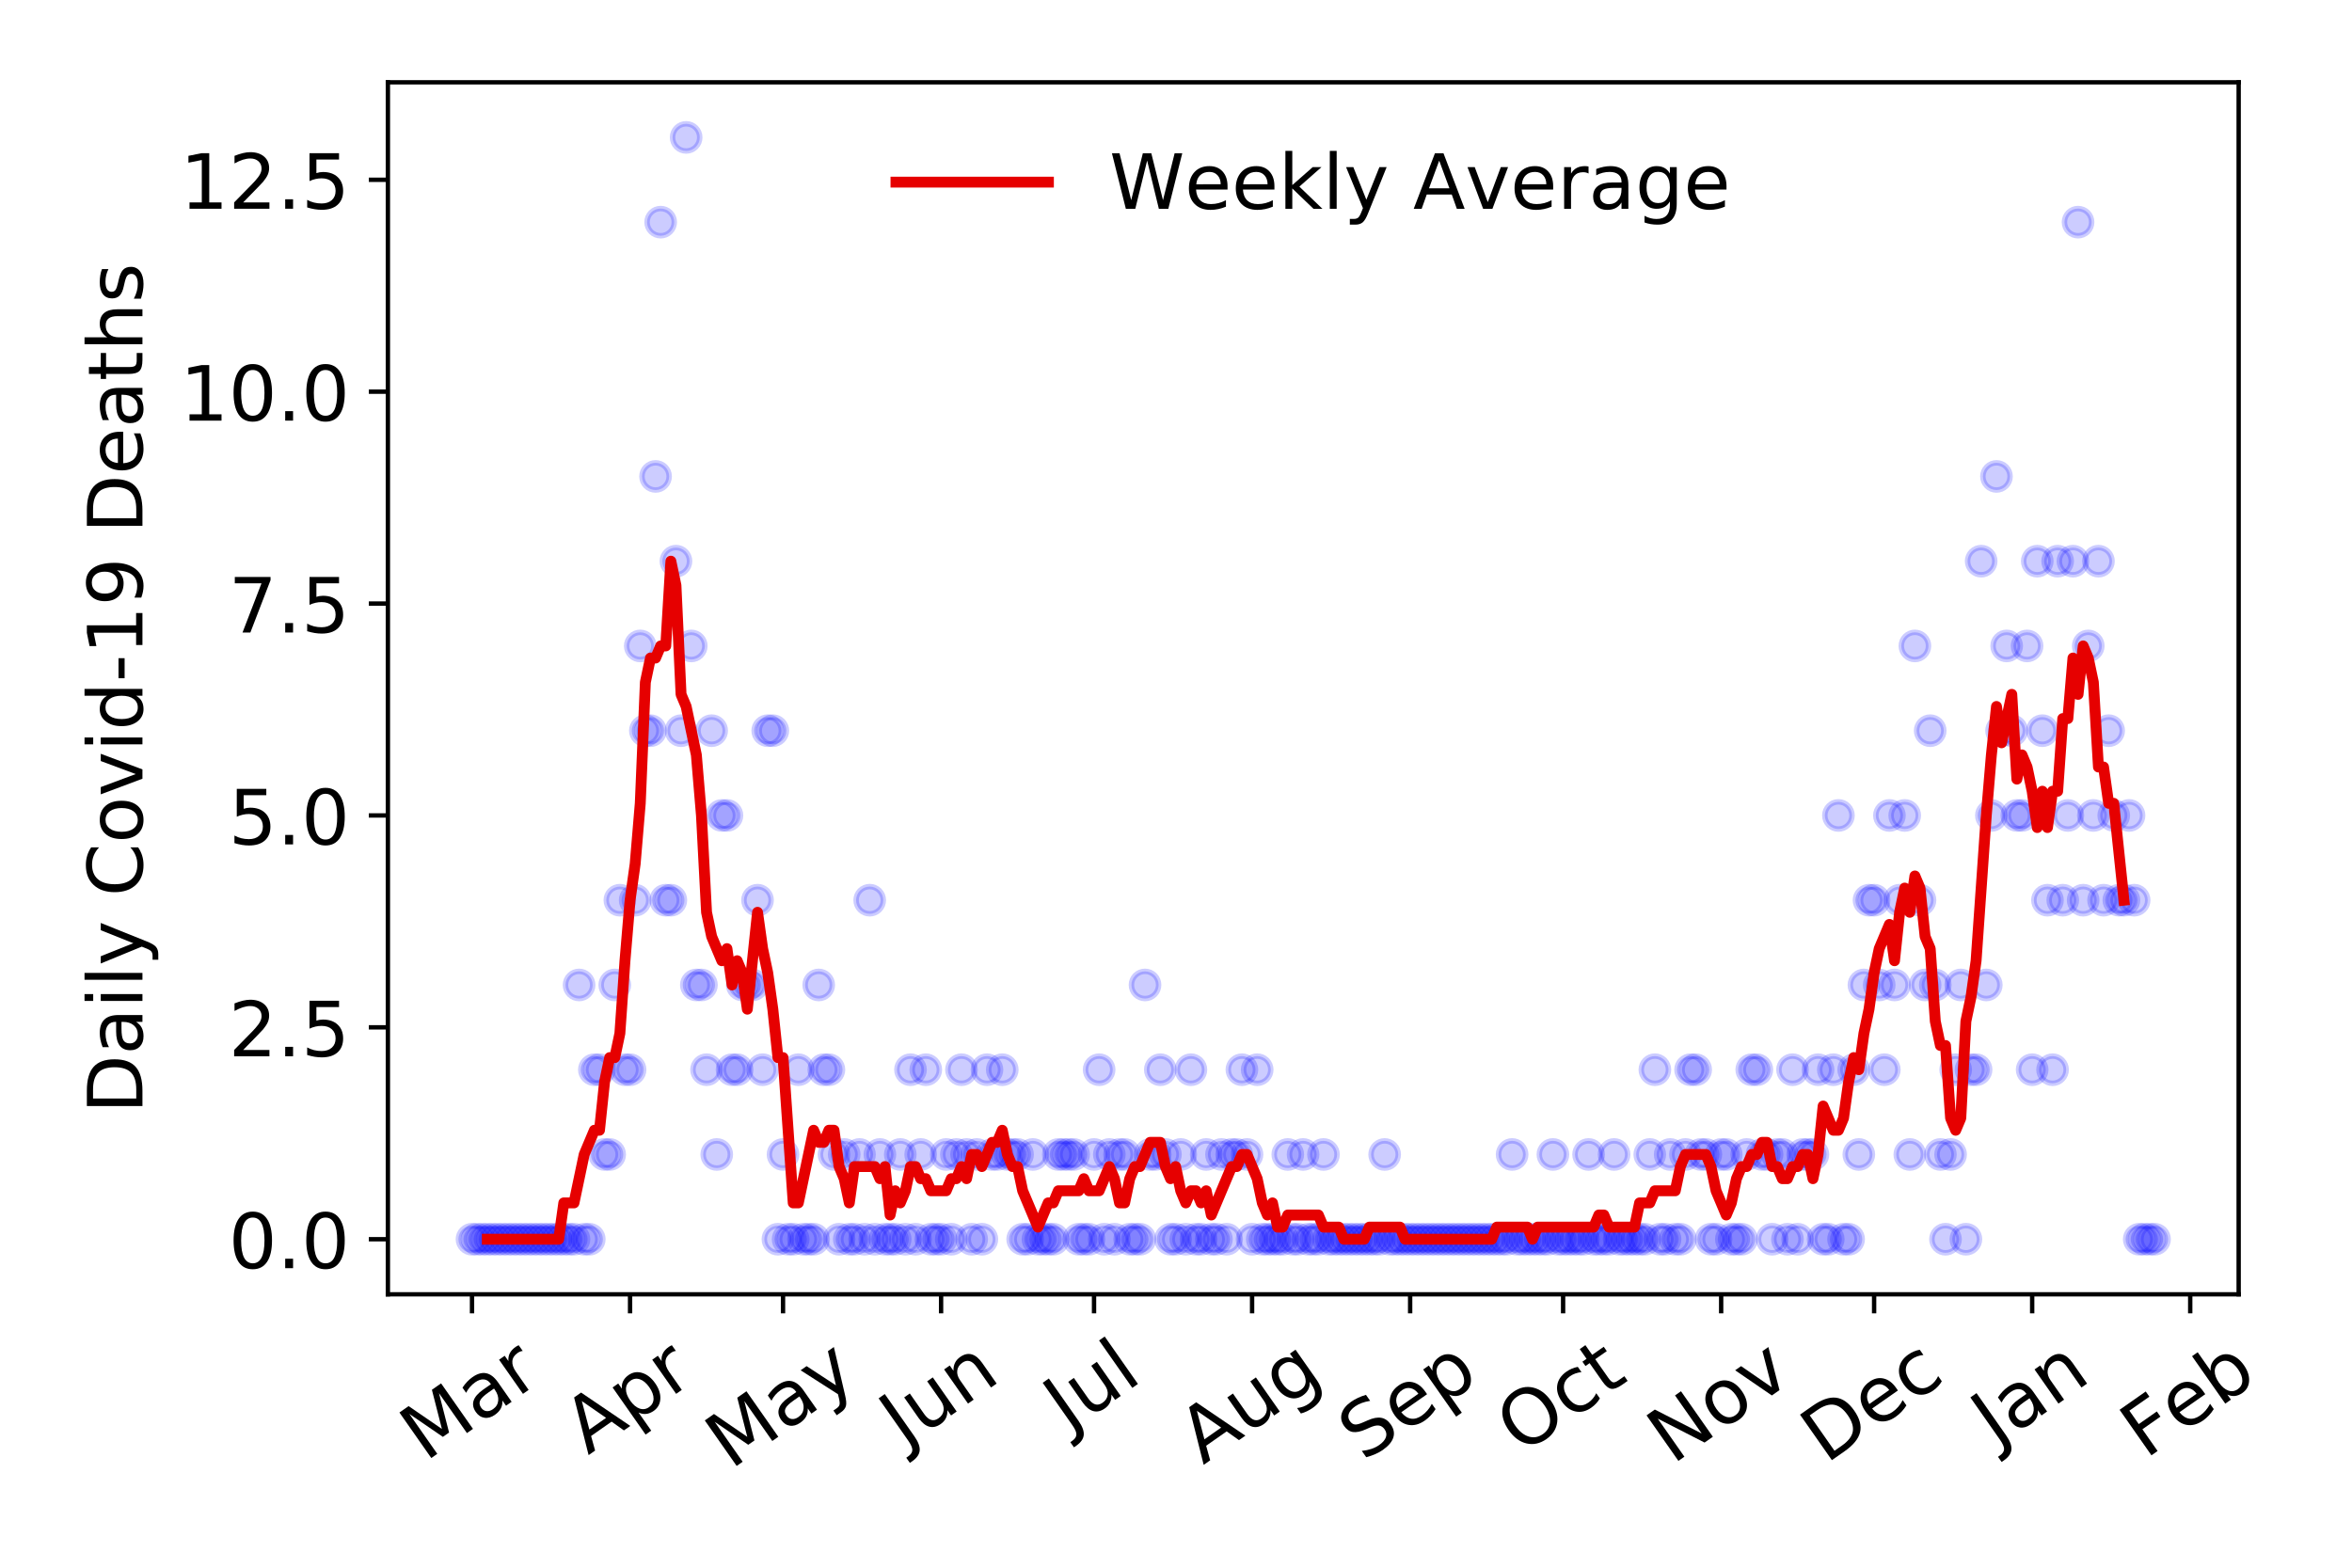 <?xml version="1.0" encoding="utf-8" standalone="no"?>
<!DOCTYPE svg PUBLIC "-//W3C//DTD SVG 1.1//EN"
  "http://www.w3.org/Graphics/SVG/1.1/DTD/svg11.dtd">
<!-- Created with matplotlib (https://matplotlib.org/) -->
<svg height="288pt" version="1.1" viewBox="0 0 432 288" width="432pt" xmlns="http://www.w3.org/2000/svg" xmlns:xlink="http://www.w3.org/1999/xlink">
 <defs>
  <style type="text/css">
*{stroke-linecap:butt;stroke-linejoin:round;}
  </style>
 </defs>
 <g id="figure_1">
  <g id="patch_1">
   <path d="M 0 288 
L 432 288 
L 432 0 
L 0 0 
z
" style="fill:#ffffff;"/>
  </g>
  <g id="axes_1">
   <g id="patch_2">
    <path d="M 71.245 237.778 
L 411.183 237.778 
L 411.183 15.12 
L 71.245 15.12 
z
" style="fill:#ffffff;"/>
   </g>
   <g id="matplotlib.axis_1">
    <g id="xtick_1">
     <g id="line2d_1">
      <defs>
       <path d="M 0 0 
L 0 3.5 
" id="m6e1f787fbd" style="stroke:#000000;stroke-width:0.8;"/>
      </defs>
      <g>
       <use style="stroke:#000000;stroke-width:0.8;" x="86.697" xlink:href="#m6e1f787fbd" y="237.778"/>
      </g>
     </g>
     <g id="text_1">
      <!-- Mar -->
      <defs>
       <path d="M 9.812 72.906 
L 24.516 72.906 
L 43.109 23.297 
L 61.812 72.906 
L 76.516 72.906 
L 76.516 0 
L 66.891 0 
L 66.891 64.016 
L 48.094 14.016 
L 38.188 14.016 
L 19.391 64.016 
L 19.391 0 
L 9.812 0 
z
" id="DejaVuSans-77"/>
       <path d="M 34.281 27.484 
Q 23.391 27.484 19.188 25 
Q 14.984 22.516 14.984 16.5 
Q 14.984 11.719 18.141 8.906 
Q 21.297 6.109 26.703 6.109 
Q 34.188 6.109 38.703 11.406 
Q 43.219 16.703 43.219 25.484 
L 43.219 27.484 
z
M 52.203 31.203 
L 52.203 0 
L 43.219 0 
L 43.219 8.297 
Q 40.141 3.328 35.547 0.953 
Q 30.953 -1.422 24.312 -1.422 
Q 15.922 -1.422 10.953 3.297 
Q 6 8.016 6 15.922 
Q 6 25.141 12.172 29.828 
Q 18.359 34.516 30.609 34.516 
L 43.219 34.516 
L 43.219 35.406 
Q 43.219 41.609 39.141 45 
Q 35.062 48.391 27.688 48.391 
Q 23 48.391 18.547 47.266 
Q 14.109 46.141 10.016 43.891 
L 10.016 52.203 
Q 14.938 54.109 19.578 55.047 
Q 24.219 56 28.609 56 
Q 40.484 56 46.344 49.844 
Q 52.203 43.703 52.203 31.203 
z
" id="DejaVuSans-97"/>
       <path d="M 41.109 46.297 
Q 39.594 47.172 37.812 47.578 
Q 36.031 48 33.891 48 
Q 26.266 48 22.188 43.047 
Q 18.109 38.094 18.109 28.812 
L 18.109 0 
L 9.078 0 
L 9.078 54.688 
L 18.109 54.688 
L 18.109 46.188 
Q 20.953 51.172 25.484 53.578 
Q 30.031 56 36.531 56 
Q 37.453 56 38.578 55.875 
Q 39.703 55.766 41.062 55.516 
z
" id="DejaVuSans-114"/>
      </defs>
      <g transform="translate(78.094 268.643)rotate(-35)scale(0.14 -0.14)">
       <use xlink:href="#DejaVuSans-77"/>
       <use x="86.279" xlink:href="#DejaVuSans-97"/>
       <use x="147.559" xlink:href="#DejaVuSans-114"/>
      </g>
     </g>
    </g>
    <g id="xtick_2">
     <g id="line2d_2">
      <g>
       <use style="stroke:#000000;stroke-width:0.8;" x="115.727" xlink:href="#m6e1f787fbd" y="237.778"/>
      </g>
     </g>
     <g id="text_2">
      <!-- Apr -->
      <defs>
       <path d="M 34.188 63.188 
L 20.797 26.906 
L 47.609 26.906 
z
M 28.609 72.906 
L 39.797 72.906 
L 67.578 0 
L 57.328 0 
L 50.688 18.703 
L 17.828 18.703 
L 11.188 0 
L 0.781 0 
z
" id="DejaVuSans-65"/>
       <path d="M 18.109 8.203 
L 18.109 -20.797 
L 9.078 -20.797 
L 9.078 54.688 
L 18.109 54.688 
L 18.109 46.391 
Q 20.953 51.266 25.266 53.625 
Q 29.594 56 35.594 56 
Q 45.562 56 51.781 48.094 
Q 58.016 40.188 58.016 27.297 
Q 58.016 14.406 51.781 6.484 
Q 45.562 -1.422 35.594 -1.422 
Q 29.594 -1.422 25.266 0.953 
Q 20.953 3.328 18.109 8.203 
z
M 48.688 27.297 
Q 48.688 37.203 44.609 42.844 
Q 40.531 48.484 33.406 48.484 
Q 26.266 48.484 22.188 42.844 
Q 18.109 37.203 18.109 27.297 
Q 18.109 17.391 22.188 11.75 
Q 26.266 6.109 33.406 6.109 
Q 40.531 6.109 44.609 11.75 
Q 48.688 17.391 48.688 27.297 
z
" id="DejaVuSans-112"/>
      </defs>
      <g transform="translate(108.023 267.384)rotate(-35)scale(0.14 -0.14)">
       <use xlink:href="#DejaVuSans-65"/>
       <use x="68.408" xlink:href="#DejaVuSans-112"/>
       <use x="131.885" xlink:href="#DejaVuSans-114"/>
      </g>
     </g>
    </g>
    <g id="xtick_3">
     <g id="line2d_3">
      <g>
       <use style="stroke:#000000;stroke-width:0.8;" x="143.821" xlink:href="#m6e1f787fbd" y="237.778"/>
      </g>
     </g>
     <g id="text_3">
      <!-- May -->
      <defs>
       <path d="M 32.172 -5.078 
Q 28.375 -14.844 24.75 -17.812 
Q 21.141 -20.797 15.094 -20.797 
L 7.906 -20.797 
L 7.906 -13.281 
L 13.188 -13.281 
Q 16.891 -13.281 18.938 -11.516 
Q 21 -9.766 23.484 -3.219 
L 25.094 0.875 
L 2.984 54.688 
L 12.5 54.688 
L 29.594 11.922 
L 46.688 54.688 
L 56.203 54.688 
z
" id="DejaVuSans-121"/>
      </defs>
      <g transform="translate(134.182 270.094)rotate(-35)scale(0.14 -0.14)">
       <use xlink:href="#DejaVuSans-77"/>
       <use x="86.279" xlink:href="#DejaVuSans-97"/>
       <use x="147.559" xlink:href="#DejaVuSans-121"/>
      </g>
     </g>
    </g>
    <g id="xtick_4">
     <g id="line2d_4">
      <g>
       <use style="stroke:#000000;stroke-width:0.8;" x="172.852" xlink:href="#m6e1f787fbd" y="237.778"/>
      </g>
     </g>
     <g id="text_4">
      <!-- Jun -->
      <defs>
       <path d="M 9.812 72.906 
L 19.672 72.906 
L 19.672 5.078 
Q 19.672 -8.109 14.672 -14.062 
Q 9.672 -20.016 -1.422 -20.016 
L -5.172 -20.016 
L -5.172 -11.719 
L -2.094 -11.719 
Q 4.438 -11.719 7.125 -8.047 
Q 9.812 -4.391 9.812 5.078 
z
" id="DejaVuSans-74"/>
       <path d="M 8.5 21.578 
L 8.5 54.688 
L 17.484 54.688 
L 17.484 21.922 
Q 17.484 14.156 20.5 10.266 
Q 23.531 6.391 29.594 6.391 
Q 36.859 6.391 41.078 11.031 
Q 45.312 15.672 45.312 23.688 
L 45.312 54.688 
L 54.297 54.688 
L 54.297 0 
L 45.312 0 
L 45.312 8.406 
Q 42.047 3.422 37.719 1 
Q 33.406 -1.422 27.688 -1.422 
Q 18.266 -1.422 13.375 4.438 
Q 8.5 10.297 8.5 21.578 
z
M 31.109 56 
z
" id="DejaVuSans-117"/>
       <path d="M 54.891 33.016 
L 54.891 0 
L 45.906 0 
L 45.906 32.719 
Q 45.906 40.484 42.875 44.328 
Q 39.844 48.188 33.797 48.188 
Q 26.516 48.188 22.312 43.547 
Q 18.109 38.922 18.109 30.906 
L 18.109 0 
L 9.078 0 
L 9.078 54.688 
L 18.109 54.688 
L 18.109 46.188 
Q 21.344 51.125 25.703 53.562 
Q 30.078 56 35.797 56 
Q 45.219 56 50.047 50.172 
Q 54.891 44.344 54.891 33.016 
z
" id="DejaVuSans-110"/>
      </defs>
      <g transform="translate(166.108 266.039)rotate(-35)scale(0.14 -0.14)">
       <use xlink:href="#DejaVuSans-74"/>
       <use x="29.492" xlink:href="#DejaVuSans-117"/>
       <use x="92.871" xlink:href="#DejaVuSans-110"/>
      </g>
     </g>
    </g>
    <g id="xtick_5">
     <g id="line2d_5">
      <g>
       <use style="stroke:#000000;stroke-width:0.8;" x="200.946" xlink:href="#m6e1f787fbd" y="237.778"/>
      </g>
     </g>
     <g id="text_5">
      <!-- Jul -->
      <defs>
       <path d="M 9.422 75.984 
L 18.406 75.984 
L 18.406 0 
L 9.422 0 
z
" id="DejaVuSans-108"/>
      </defs>
      <g transform="translate(196.243 263.181)rotate(-35)scale(0.14 -0.14)">
       <use xlink:href="#DejaVuSans-74"/>
       <use x="29.492" xlink:href="#DejaVuSans-117"/>
       <use x="92.871" xlink:href="#DejaVuSans-108"/>
      </g>
     </g>
    </g>
    <g id="xtick_6">
     <g id="line2d_6">
      <g>
       <use style="stroke:#000000;stroke-width:0.8;" x="229.976" xlink:href="#m6e1f787fbd" y="237.778"/>
      </g>
     </g>
     <g id="text_6">
      <!-- Aug -->
      <defs>
       <path d="M 45.406 27.984 
Q 45.406 37.75 41.375 43.109 
Q 37.359 48.484 30.078 48.484 
Q 22.859 48.484 18.828 43.109 
Q 14.797 37.75 14.797 27.984 
Q 14.797 18.266 18.828 12.891 
Q 22.859 7.516 30.078 7.516 
Q 37.359 7.516 41.375 12.891 
Q 45.406 18.266 45.406 27.984 
z
M 54.391 6.781 
Q 54.391 -7.172 48.188 -13.984 
Q 42 -20.797 29.203 -20.797 
Q 24.469 -20.797 20.266 -20.094 
Q 16.062 -19.391 12.109 -17.922 
L 12.109 -9.188 
Q 16.062 -11.328 19.922 -12.344 
Q 23.781 -13.375 27.781 -13.375 
Q 36.625 -13.375 41.016 -8.766 
Q 45.406 -4.156 45.406 5.172 
L 45.406 9.625 
Q 42.625 4.781 38.281 2.391 
Q 33.938 0 27.875 0 
Q 17.828 0 11.672 7.656 
Q 5.516 15.328 5.516 27.984 
Q 5.516 40.672 11.672 48.328 
Q 17.828 56 27.875 56 
Q 33.938 56 38.281 53.609 
Q 42.625 51.219 45.406 46.391 
L 45.406 54.688 
L 54.391 54.688 
z
" id="DejaVuSans-103"/>
      </defs>
      <g transform="translate(220.995 269.172)rotate(-35)scale(0.14 -0.14)">
       <use xlink:href="#DejaVuSans-65"/>
       <use x="68.408" xlink:href="#DejaVuSans-117"/>
       <use x="131.787" xlink:href="#DejaVuSans-103"/>
      </g>
     </g>
    </g>
    <g id="xtick_7">
     <g id="line2d_7">
      <g>
       <use style="stroke:#000000;stroke-width:0.8;" x="259.007" xlink:href="#m6e1f787fbd" y="237.778"/>
      </g>
     </g>
     <g id="text_7">
      <!-- Sep -->
      <defs>
       <path d="M 53.516 70.516 
L 53.516 60.891 
Q 47.906 63.578 42.922 64.891 
Q 37.938 66.219 33.297 66.219 
Q 25.25 66.219 20.875 63.094 
Q 16.5 59.969 16.5 54.203 
Q 16.5 49.359 19.406 46.891 
Q 22.312 44.438 30.422 42.922 
L 36.375 41.703 
Q 47.406 39.594 52.656 34.297 
Q 57.906 29 57.906 20.125 
Q 57.906 9.516 50.797 4.047 
Q 43.703 -1.422 29.984 -1.422 
Q 24.812 -1.422 18.969 -0.25 
Q 13.141 0.922 6.891 3.219 
L 6.891 13.375 
Q 12.891 10.016 18.656 8.297 
Q 24.422 6.594 29.984 6.594 
Q 38.422 6.594 43.016 9.906 
Q 47.609 13.234 47.609 19.391 
Q 47.609 24.75 44.312 27.781 
Q 41.016 30.812 33.5 32.328 
L 27.484 33.5 
Q 16.453 35.688 11.516 40.375 
Q 6.594 45.062 6.594 53.422 
Q 6.594 63.094 13.406 68.656 
Q 20.219 74.219 32.172 74.219 
Q 37.312 74.219 42.625 73.281 
Q 47.953 72.359 53.516 70.516 
z
" id="DejaVuSans-83"/>
       <path d="M 56.203 29.594 
L 56.203 25.203 
L 14.891 25.203 
Q 15.484 15.922 20.484 11.062 
Q 25.484 6.203 34.422 6.203 
Q 39.594 6.203 44.453 7.469 
Q 49.312 8.734 54.109 11.281 
L 54.109 2.781 
Q 49.266 0.734 44.188 -0.344 
Q 39.109 -1.422 33.891 -1.422 
Q 20.797 -1.422 13.156 6.188 
Q 5.516 13.812 5.516 26.812 
Q 5.516 40.234 12.766 48.109 
Q 20.016 56 32.328 56 
Q 43.359 56 49.781 48.891 
Q 56.203 41.797 56.203 29.594 
z
M 47.219 32.234 
Q 47.125 39.594 43.094 43.984 
Q 39.062 48.391 32.422 48.391 
Q 24.906 48.391 20.391 44.141 
Q 15.875 39.891 15.188 32.172 
z
" id="DejaVuSans-101"/>
      </defs>
      <g transform="translate(250.414 268.629)rotate(-35)scale(0.14 -0.14)">
       <use xlink:href="#DejaVuSans-83"/>
       <use x="63.477" xlink:href="#DejaVuSans-101"/>
       <use x="125" xlink:href="#DejaVuSans-112"/>
      </g>
     </g>
    </g>
    <g id="xtick_8">
     <g id="line2d_8">
      <g>
       <use style="stroke:#000000;stroke-width:0.8;" x="287.101" xlink:href="#m6e1f787fbd" y="237.778"/>
      </g>
     </g>
     <g id="text_8">
      <!-- Oct -->
      <defs>
       <path d="M 39.406 66.219 
Q 28.656 66.219 22.328 58.203 
Q 16.016 50.203 16.016 36.375 
Q 16.016 22.609 22.328 14.594 
Q 28.656 6.594 39.406 6.594 
Q 50.141 6.594 56.422 14.594 
Q 62.703 22.609 62.703 36.375 
Q 62.703 50.203 56.422 58.203 
Q 50.141 66.219 39.406 66.219 
z
M 39.406 74.219 
Q 54.734 74.219 63.906 63.938 
Q 73.094 53.656 73.094 36.375 
Q 73.094 19.141 63.906 8.859 
Q 54.734 -1.422 39.406 -1.422 
Q 24.031 -1.422 14.812 8.828 
Q 5.609 19.094 5.609 36.375 
Q 5.609 53.656 14.812 63.938 
Q 24.031 74.219 39.406 74.219 
z
" id="DejaVuSans-79"/>
       <path d="M 48.781 52.594 
L 48.781 44.188 
Q 44.969 46.297 41.141 47.344 
Q 37.312 48.391 33.406 48.391 
Q 24.656 48.391 19.812 42.844 
Q 14.984 37.312 14.984 27.297 
Q 14.984 17.281 19.812 11.734 
Q 24.656 6.203 33.406 6.203 
Q 37.312 6.203 41.141 7.25 
Q 44.969 8.297 48.781 10.406 
L 48.781 2.094 
Q 45.016 0.344 40.984 -0.531 
Q 36.969 -1.422 32.422 -1.422 
Q 20.062 -1.422 12.781 6.344 
Q 5.516 14.109 5.516 27.297 
Q 5.516 40.672 12.859 48.328 
Q 20.219 56 33.016 56 
Q 37.156 56 41.109 55.141 
Q 45.062 54.297 48.781 52.594 
z
" id="DejaVuSans-99"/>
       <path d="M 18.312 70.219 
L 18.312 54.688 
L 36.812 54.688 
L 36.812 47.703 
L 18.312 47.703 
L 18.312 18.016 
Q 18.312 11.328 20.141 9.422 
Q 21.969 7.516 27.594 7.516 
L 36.812 7.516 
L 36.812 0 
L 27.594 0 
Q 17.188 0 13.234 3.875 
Q 9.281 7.766 9.281 18.016 
L 9.281 47.703 
L 2.688 47.703 
L 2.688 54.688 
L 9.281 54.688 
L 9.281 70.219 
z
" id="DejaVuSans-116"/>
      </defs>
      <g transform="translate(279.402 267.377)rotate(-35)scale(0.14 -0.14)">
       <use xlink:href="#DejaVuSans-79"/>
       <use x="78.711" xlink:href="#DejaVuSans-99"/>
       <use x="133.691" xlink:href="#DejaVuSans-116"/>
      </g>
     </g>
    </g>
    <g id="xtick_9">
     <g id="line2d_9">
      <g>
       <use style="stroke:#000000;stroke-width:0.8;" x="316.131" xlink:href="#m6e1f787fbd" y="237.778"/>
      </g>
     </g>
     <g id="text_9">
      <!-- Nov -->
      <defs>
       <path d="M 9.812 72.906 
L 23.094 72.906 
L 55.422 11.922 
L 55.422 72.906 
L 64.984 72.906 
L 64.984 0 
L 51.703 0 
L 19.391 60.984 
L 19.391 0 
L 9.812 0 
z
" id="DejaVuSans-78"/>
       <path d="M 30.609 48.391 
Q 23.391 48.391 19.188 42.75 
Q 14.984 37.109 14.984 27.297 
Q 14.984 17.484 19.156 11.844 
Q 23.344 6.203 30.609 6.203 
Q 37.797 6.203 41.984 11.859 
Q 46.188 17.531 46.188 27.297 
Q 46.188 37.016 41.984 42.703 
Q 37.797 48.391 30.609 48.391 
z
M 30.609 56 
Q 42.328 56 49.016 48.375 
Q 55.719 40.766 55.719 27.297 
Q 55.719 13.875 49.016 6.219 
Q 42.328 -1.422 30.609 -1.422 
Q 18.844 -1.422 12.172 6.219 
Q 5.516 13.875 5.516 27.297 
Q 5.516 40.766 12.172 48.375 
Q 18.844 56 30.609 56 
z
" id="DejaVuSans-111"/>
       <path d="M 2.984 54.688 
L 12.5 54.688 
L 29.594 8.797 
L 46.688 54.688 
L 56.203 54.688 
L 35.688 0 
L 23.484 0 
z
" id="DejaVuSans-118"/>
      </defs>
      <g transform="translate(307.155 269.166)rotate(-35)scale(0.14 -0.14)">
       <use xlink:href="#DejaVuSans-78"/>
       <use x="74.805" xlink:href="#DejaVuSans-111"/>
       <use x="135.986" xlink:href="#DejaVuSans-118"/>
      </g>
     </g>
    </g>
    <g id="xtick_10">
     <g id="line2d_10">
      <g>
       <use style="stroke:#000000;stroke-width:0.8;" x="344.225" xlink:href="#m6e1f787fbd" y="237.778"/>
      </g>
     </g>
     <g id="text_10">
      <!-- Dec -->
      <defs>
       <path d="M 19.672 64.797 
L 19.672 8.109 
L 31.594 8.109 
Q 46.688 8.109 53.688 14.938 
Q 60.688 21.781 60.688 36.531 
Q 60.688 51.172 53.688 57.984 
Q 46.688 64.797 31.594 64.797 
z
M 9.812 72.906 
L 30.078 72.906 
Q 51.266 72.906 61.172 64.094 
Q 71.094 55.281 71.094 36.531 
Q 71.094 17.672 61.125 8.828 
Q 51.172 0 30.078 0 
L 9.812 0 
z
" id="DejaVuSans-68"/>
      </defs>
      <g transform="translate(335.345 269.032)rotate(-35)scale(0.14 -0.14)">
       <use xlink:href="#DejaVuSans-68"/>
       <use x="77.002" xlink:href="#DejaVuSans-101"/>
       <use x="138.525" xlink:href="#DejaVuSans-99"/>
      </g>
     </g>
    </g>
    <g id="xtick_11">
     <g id="line2d_11">
      <g>
       <use style="stroke:#000000;stroke-width:0.8;" x="373.256" xlink:href="#m6e1f787fbd" y="237.778"/>
      </g>
     </g>
     <g id="text_11">
      <!-- Jan -->
      <g transform="translate(366.632 265.871)rotate(-35)scale(0.14 -0.14)">
       <use xlink:href="#DejaVuSans-74"/>
       <use x="29.492" xlink:href="#DejaVuSans-97"/>
       <use x="90.771" xlink:href="#DejaVuSans-110"/>
      </g>
     </g>
    </g>
    <g id="xtick_12">
     <g id="line2d_12">
      <g>
       <use style="stroke:#000000;stroke-width:0.8;" x="402.286" xlink:href="#m6e1f787fbd" y="237.778"/>
      </g>
     </g>
     <g id="text_12">
      <!-- Feb -->
      <defs>
       <path d="M 9.812 72.906 
L 51.703 72.906 
L 51.703 64.594 
L 19.672 64.594 
L 19.672 43.109 
L 48.578 43.109 
L 48.578 34.812 
L 19.672 34.812 
L 19.672 0 
L 9.812 0 
z
" id="DejaVuSans-70"/>
       <path d="M 48.688 27.297 
Q 48.688 37.203 44.609 42.844 
Q 40.531 48.484 33.406 48.484 
Q 26.266 48.484 22.188 42.844 
Q 18.109 37.203 18.109 27.297 
Q 18.109 17.391 22.188 11.75 
Q 26.266 6.109 33.406 6.109 
Q 40.531 6.109 44.609 11.75 
Q 48.688 17.391 48.688 27.297 
z
M 18.109 46.391 
Q 20.953 51.266 25.266 53.625 
Q 29.594 56 35.594 56 
Q 45.562 56 51.781 48.094 
Q 58.016 40.188 58.016 27.297 
Q 58.016 14.406 51.781 6.484 
Q 45.562 -1.422 35.594 -1.422 
Q 29.594 -1.422 25.266 0.953 
Q 20.953 3.328 18.109 8.203 
L 18.109 0 
L 9.078 0 
L 9.078 75.984 
L 18.109 75.984 
z
" id="DejaVuSans-98"/>
      </defs>
      <g transform="translate(394.04 268.143)rotate(-35)scale(0.14 -0.14)">
       <use xlink:href="#DejaVuSans-70"/>
       <use x="57.441" xlink:href="#DejaVuSans-101"/>
       <use x="118.965" xlink:href="#DejaVuSans-98"/>
      </g>
     </g>
    </g>
   </g>
   <g id="matplotlib.axis_2">
    <g id="ytick_1">
     <g id="line2d_13">
      <defs>
       <path d="M 0 0 
L -3.5 0 
" id="m6f7535b9c0" style="stroke:#000000;stroke-width:0.8;"/>
      </defs>
      <g>
       <use style="stroke:#000000;stroke-width:0.8;" x="71.245" xlink:href="#m6f7535b9c0" y="227.657"/>
      </g>
     </g>
     <g id="text_13">
      <!-- 0.0 -->
      <defs>
       <path d="M 31.781 66.406 
Q 24.172 66.406 20.328 58.906 
Q 16.5 51.422 16.5 36.375 
Q 16.5 21.391 20.328 13.891 
Q 24.172 6.391 31.781 6.391 
Q 39.453 6.391 43.281 13.891 
Q 47.125 21.391 47.125 36.375 
Q 47.125 51.422 43.281 58.906 
Q 39.453 66.406 31.781 66.406 
z
M 31.781 74.219 
Q 44.047 74.219 50.516 64.516 
Q 56.984 54.828 56.984 36.375 
Q 56.984 17.969 50.516 8.266 
Q 44.047 -1.422 31.781 -1.422 
Q 19.531 -1.422 13.062 8.266 
Q 6.594 17.969 6.594 36.375 
Q 6.594 54.828 13.062 64.516 
Q 19.531 74.219 31.781 74.219 
z
" id="DejaVuSans-48"/>
       <path d="M 10.688 12.406 
L 21 12.406 
L 21 0 
L 10.688 0 
z
" id="DejaVuSans-46"/>
      </defs>
      <g transform="translate(41.981 232.976)scale(0.14 -0.14)">
       <use xlink:href="#DejaVuSans-48"/>
       <use x="63.623" xlink:href="#DejaVuSans-46"/>
       <use x="95.41" xlink:href="#DejaVuSans-48"/>
      </g>
     </g>
    </g>
    <g id="ytick_2">
     <g id="line2d_14">
      <g>
       <use style="stroke:#000000;stroke-width:0.8;" x="71.245" xlink:href="#m6f7535b9c0" y="188.731"/>
      </g>
     </g>
     <g id="text_14">
      <!-- 2.5 -->
      <defs>
       <path d="M 19.188 8.297 
L 53.609 8.297 
L 53.609 0 
L 7.328 0 
L 7.328 8.297 
Q 12.938 14.109 22.625 23.891 
Q 32.328 33.688 34.812 36.531 
Q 39.547 41.844 41.422 45.531 
Q 43.312 49.219 43.312 52.781 
Q 43.312 58.594 39.234 62.25 
Q 35.156 65.922 28.609 65.922 
Q 23.969 65.922 18.812 64.312 
Q 13.672 62.703 7.812 59.422 
L 7.812 69.391 
Q 13.766 71.781 18.938 73 
Q 24.125 74.219 28.422 74.219 
Q 39.75 74.219 46.484 68.547 
Q 53.219 62.891 53.219 53.422 
Q 53.219 48.922 51.531 44.891 
Q 49.859 40.875 45.406 35.406 
Q 44.188 33.984 37.641 27.219 
Q 31.109 20.453 19.188 8.297 
z
" id="DejaVuSans-50"/>
       <path d="M 10.797 72.906 
L 49.516 72.906 
L 49.516 64.594 
L 19.828 64.594 
L 19.828 46.734 
Q 21.969 47.469 24.109 47.828 
Q 26.266 48.188 28.422 48.188 
Q 40.625 48.188 47.75 41.5 
Q 54.891 34.812 54.891 23.391 
Q 54.891 11.625 47.562 5.094 
Q 40.234 -1.422 26.906 -1.422 
Q 22.312 -1.422 17.547 -0.641 
Q 12.797 0.141 7.719 1.703 
L 7.719 11.625 
Q 12.109 9.234 16.797 8.062 
Q 21.484 6.891 26.703 6.891 
Q 35.156 6.891 40.078 11.328 
Q 45.016 15.766 45.016 23.391 
Q 45.016 31 40.078 35.438 
Q 35.156 39.891 26.703 39.891 
Q 22.75 39.891 18.812 39.016 
Q 14.891 38.141 10.797 36.281 
z
" id="DejaVuSans-53"/>
      </defs>
      <g transform="translate(41.981 194.05)scale(0.14 -0.14)">
       <use xlink:href="#DejaVuSans-50"/>
       <use x="63.623" xlink:href="#DejaVuSans-46"/>
       <use x="95.41" xlink:href="#DejaVuSans-53"/>
      </g>
     </g>
    </g>
    <g id="ytick_3">
     <g id="line2d_15">
      <g>
       <use style="stroke:#000000;stroke-width:0.8;" x="71.245" xlink:href="#m6f7535b9c0" y="149.805"/>
      </g>
     </g>
     <g id="text_15">
      <!-- 5.0 -->
      <g transform="translate(41.981 155.124)scale(0.14 -0.14)">
       <use xlink:href="#DejaVuSans-53"/>
       <use x="63.623" xlink:href="#DejaVuSans-46"/>
       <use x="95.41" xlink:href="#DejaVuSans-48"/>
      </g>
     </g>
    </g>
    <g id="ytick_4">
     <g id="line2d_16">
      <g>
       <use style="stroke:#000000;stroke-width:0.8;" x="71.245" xlink:href="#m6f7535b9c0" y="110.879"/>
      </g>
     </g>
     <g id="text_16">
      <!-- 7.5 -->
      <defs>
       <path d="M 8.203 72.906 
L 55.078 72.906 
L 55.078 68.703 
L 28.609 0 
L 18.312 0 
L 43.219 64.594 
L 8.203 64.594 
z
" id="DejaVuSans-55"/>
      </defs>
      <g transform="translate(41.981 116.197)scale(0.14 -0.14)">
       <use xlink:href="#DejaVuSans-55"/>
       <use x="63.623" xlink:href="#DejaVuSans-46"/>
       <use x="95.41" xlink:href="#DejaVuSans-53"/>
      </g>
     </g>
    </g>
    <g id="ytick_5">
     <g id="line2d_17">
      <g>
       <use style="stroke:#000000;stroke-width:0.8;" x="71.245" xlink:href="#m6f7535b9c0" y="71.952"/>
      </g>
     </g>
     <g id="text_17">
      <!-- 10.0 -->
      <defs>
       <path d="M 12.406 8.297 
L 28.516 8.297 
L 28.516 63.922 
L 10.984 60.406 
L 10.984 69.391 
L 28.422 72.906 
L 38.281 72.906 
L 38.281 8.297 
L 54.391 8.297 
L 54.391 0 
L 12.406 0 
z
" id="DejaVuSans-49"/>
      </defs>
      <g transform="translate(33.073 77.271)scale(0.14 -0.14)">
       <use xlink:href="#DejaVuSans-49"/>
       <use x="63.623" xlink:href="#DejaVuSans-48"/>
       <use x="127.246" xlink:href="#DejaVuSans-46"/>
       <use x="159.033" xlink:href="#DejaVuSans-48"/>
      </g>
     </g>
    </g>
    <g id="ytick_6">
     <g id="line2d_18">
      <g>
       <use style="stroke:#000000;stroke-width:0.8;" x="71.245" xlink:href="#m6f7535b9c0" y="33.026"/>
      </g>
     </g>
     <g id="text_18">
      <!-- 12.5 -->
      <g transform="translate(33.073 38.345)scale(0.14 -0.14)">
       <use xlink:href="#DejaVuSans-49"/>
       <use x="63.623" xlink:href="#DejaVuSans-50"/>
       <use x="127.246" xlink:href="#DejaVuSans-46"/>
       <use x="159.033" xlink:href="#DejaVuSans-53"/>
      </g>
     </g>
    </g>
    <g id="text_19">
     <!-- Daily Covid-19 Deaths -->
     <defs>
      <path d="M 9.422 54.688 
L 18.406 54.688 
L 18.406 0 
L 9.422 0 
z
M 9.422 75.984 
L 18.406 75.984 
L 18.406 64.594 
L 9.422 64.594 
z
" id="DejaVuSans-105"/>
      <path id="DejaVuSans-32"/>
      <path d="M 64.406 67.281 
L 64.406 56.891 
Q 59.422 61.531 53.781 63.812 
Q 48.141 66.109 41.797 66.109 
Q 29.297 66.109 22.656 58.469 
Q 16.016 50.828 16.016 36.375 
Q 16.016 21.969 22.656 14.328 
Q 29.297 6.688 41.797 6.688 
Q 48.141 6.688 53.781 8.984 
Q 59.422 11.281 64.406 15.922 
L 64.406 5.609 
Q 59.234 2.094 53.438 0.328 
Q 47.656 -1.422 41.219 -1.422 
Q 24.656 -1.422 15.125 8.703 
Q 5.609 18.844 5.609 36.375 
Q 5.609 53.953 15.125 64.078 
Q 24.656 74.219 41.219 74.219 
Q 47.75 74.219 53.531 72.484 
Q 59.328 70.75 64.406 67.281 
z
" id="DejaVuSans-67"/>
      <path d="M 45.406 46.391 
L 45.406 75.984 
L 54.391 75.984 
L 54.391 0 
L 45.406 0 
L 45.406 8.203 
Q 42.578 3.328 38.25 0.953 
Q 33.938 -1.422 27.875 -1.422 
Q 17.969 -1.422 11.734 6.484 
Q 5.516 14.406 5.516 27.297 
Q 5.516 40.188 11.734 48.094 
Q 17.969 56 27.875 56 
Q 33.938 56 38.25 53.625 
Q 42.578 51.266 45.406 46.391 
z
M 14.797 27.297 
Q 14.797 17.391 18.875 11.75 
Q 22.953 6.109 30.078 6.109 
Q 37.203 6.109 41.297 11.75 
Q 45.406 17.391 45.406 27.297 
Q 45.406 37.203 41.297 42.844 
Q 37.203 48.484 30.078 48.484 
Q 22.953 48.484 18.875 42.844 
Q 14.797 37.203 14.797 27.297 
z
" id="DejaVuSans-100"/>
      <path d="M 4.891 31.391 
L 31.203 31.391 
L 31.203 23.391 
L 4.891 23.391 
z
" id="DejaVuSans-45"/>
      <path d="M 10.984 1.516 
L 10.984 10.5 
Q 14.703 8.734 18.5 7.812 
Q 22.312 6.891 25.984 6.891 
Q 35.75 6.891 40.891 13.453 
Q 46.047 20.016 46.781 33.406 
Q 43.953 29.203 39.594 26.953 
Q 35.25 24.703 29.984 24.703 
Q 19.047 24.703 12.672 31.312 
Q 6.297 37.938 6.297 49.422 
Q 6.297 60.641 12.938 67.422 
Q 19.578 74.219 30.609 74.219 
Q 43.266 74.219 49.922 64.516 
Q 56.594 54.828 56.594 36.375 
Q 56.594 19.141 48.406 8.859 
Q 40.234 -1.422 26.422 -1.422 
Q 22.703 -1.422 18.891 -0.688 
Q 15.094 0.047 10.984 1.516 
z
M 30.609 32.422 
Q 37.25 32.422 41.125 36.953 
Q 45.016 41.5 45.016 49.422 
Q 45.016 57.281 41.125 61.844 
Q 37.25 66.406 30.609 66.406 
Q 23.969 66.406 20.094 61.844 
Q 16.219 57.281 16.219 49.422 
Q 16.219 41.5 20.094 36.953 
Q 23.969 32.422 30.609 32.422 
z
" id="DejaVuSans-57"/>
      <path d="M 54.891 33.016 
L 54.891 0 
L 45.906 0 
L 45.906 32.719 
Q 45.906 40.484 42.875 44.328 
Q 39.844 48.188 33.797 48.188 
Q 26.516 48.188 22.312 43.547 
Q 18.109 38.922 18.109 30.906 
L 18.109 0 
L 9.078 0 
L 9.078 75.984 
L 18.109 75.984 
L 18.109 46.188 
Q 21.344 51.125 25.703 53.562 
Q 30.078 56 35.797 56 
Q 45.219 56 50.047 50.172 
Q 54.891 44.344 54.891 33.016 
z
" id="DejaVuSans-104"/>
      <path d="M 44.281 53.078 
L 44.281 44.578 
Q 40.484 46.531 36.375 47.5 
Q 32.281 48.484 27.875 48.484 
Q 21.188 48.484 17.844 46.438 
Q 14.5 44.391 14.5 40.281 
Q 14.5 37.156 16.891 35.375 
Q 19.281 33.594 26.516 31.984 
L 29.594 31.297 
Q 39.156 29.25 43.188 25.516 
Q 47.219 21.781 47.219 15.094 
Q 47.219 7.469 41.188 3.016 
Q 35.156 -1.422 24.609 -1.422 
Q 20.219 -1.422 15.453 -0.562 
Q 10.688 0.297 5.422 2 
L 5.422 11.281 
Q 10.406 8.688 15.234 7.391 
Q 20.062 6.109 24.812 6.109 
Q 31.156 6.109 34.562 8.281 
Q 37.984 10.453 37.984 14.406 
Q 37.984 18.062 35.516 20.016 
Q 33.062 21.969 24.703 23.781 
L 21.578 24.516 
Q 13.234 26.266 9.516 29.906 
Q 5.812 33.547 5.812 39.891 
Q 5.812 47.609 11.281 51.797 
Q 16.75 56 26.812 56 
Q 31.781 56 36.172 55.266 
Q 40.578 54.547 44.281 53.078 
z
" id="DejaVuSans-115"/>
     </defs>
     <g transform="translate(26.162 204.56)rotate(-90)scale(0.14 -0.14)">
      <use xlink:href="#DejaVuSans-68"/>
      <use x="77.002" xlink:href="#DejaVuSans-97"/>
      <use x="138.281" xlink:href="#DejaVuSans-105"/>
      <use x="166.064" xlink:href="#DejaVuSans-108"/>
      <use x="193.848" xlink:href="#DejaVuSans-121"/>
      <use x="253.027" xlink:href="#DejaVuSans-32"/>
      <use x="284.814" xlink:href="#DejaVuSans-67"/>
      <use x="354.639" xlink:href="#DejaVuSans-111"/>
      <use x="415.82" xlink:href="#DejaVuSans-118"/>
      <use x="475" xlink:href="#DejaVuSans-105"/>
      <use x="502.783" xlink:href="#DejaVuSans-100"/>
      <use x="566.26" xlink:href="#DejaVuSans-45"/>
      <use x="602.344" xlink:href="#DejaVuSans-49"/>
      <use x="665.967" xlink:href="#DejaVuSans-57"/>
      <use x="729.59" xlink:href="#DejaVuSans-32"/>
      <use x="761.377" xlink:href="#DejaVuSans-68"/>
      <use x="838.379" xlink:href="#DejaVuSans-101"/>
      <use x="899.902" xlink:href="#DejaVuSans-97"/>
      <use x="961.182" xlink:href="#DejaVuSans-116"/>
      <use x="1000.391" xlink:href="#DejaVuSans-104"/>
      <use x="1063.77" xlink:href="#DejaVuSans-115"/>
     </g>
    </g>
   </g>
   <g id="line2d_19">
    <defs>
     <path d="M 0 2.5 
C 0.663 2.5 1.299 2.237 1.768 1.768 
C 2.237 1.299 2.5 0.663 2.5 0 
C 2.5 -0.663 2.237 -1.299 1.768 -1.768 
C 1.299 -2.237 0.663 -2.5 0 -2.5 
C -0.663 -2.5 -1.299 -2.237 -1.768 -1.768 
C -2.237 -1.299 -2.5 -0.663 -2.5 0 
C -2.5 0.663 -2.237 1.299 -1.768 1.768 
C -1.299 2.237 -0.663 2.5 0 2.5 
z
" id="m37238e67ce" style="stroke:#0000ff;stroke-opacity:0.2;"/>
    </defs>
    <g clip-path="url(#pbdb0463004)">
     <use style="fill:#0000ff;fill-opacity:0.2;stroke:#0000ff;stroke-opacity:0.2;" x="86.697" xlink:href="#m37238e67ce" y="227.657"/>
     <use style="fill:#0000ff;fill-opacity:0.2;stroke:#0000ff;stroke-opacity:0.2;" x="87.633" xlink:href="#m37238e67ce" y="227.657"/>
     <use style="fill:#0000ff;fill-opacity:0.2;stroke:#0000ff;stroke-opacity:0.2;" x="88.57" xlink:href="#m37238e67ce" y="227.657"/>
     <use style="fill:#0000ff;fill-opacity:0.2;stroke:#0000ff;stroke-opacity:0.2;" x="89.506" xlink:href="#m37238e67ce" y="227.657"/>
     <use style="fill:#0000ff;fill-opacity:0.2;stroke:#0000ff;stroke-opacity:0.2;" x="90.443" xlink:href="#m37238e67ce" y="227.657"/>
     <use style="fill:#0000ff;fill-opacity:0.2;stroke:#0000ff;stroke-opacity:0.2;" x="91.379" xlink:href="#m37238e67ce" y="227.657"/>
     <use style="fill:#0000ff;fill-opacity:0.2;stroke:#0000ff;stroke-opacity:0.2;" x="92.316" xlink:href="#m37238e67ce" y="227.657"/>
     <use style="fill:#0000ff;fill-opacity:0.2;stroke:#0000ff;stroke-opacity:0.2;" x="93.252" xlink:href="#m37238e67ce" y="227.657"/>
     <use style="fill:#0000ff;fill-opacity:0.2;stroke:#0000ff;stroke-opacity:0.2;" x="94.188" xlink:href="#m37238e67ce" y="227.657"/>
     <use style="fill:#0000ff;fill-opacity:0.2;stroke:#0000ff;stroke-opacity:0.2;" x="95.125" xlink:href="#m37238e67ce" y="227.657"/>
     <use style="fill:#0000ff;fill-opacity:0.2;stroke:#0000ff;stroke-opacity:0.2;" x="96.061" xlink:href="#m37238e67ce" y="227.657"/>
     <use style="fill:#0000ff;fill-opacity:0.2;stroke:#0000ff;stroke-opacity:0.2;" x="96.998" xlink:href="#m37238e67ce" y="227.657"/>
     <use style="fill:#0000ff;fill-opacity:0.2;stroke:#0000ff;stroke-opacity:0.2;" x="97.934" xlink:href="#m37238e67ce" y="227.657"/>
     <use style="fill:#0000ff;fill-opacity:0.2;stroke:#0000ff;stroke-opacity:0.2;" x="98.871" xlink:href="#m37238e67ce" y="227.657"/>
     <use style="fill:#0000ff;fill-opacity:0.2;stroke:#0000ff;stroke-opacity:0.2;" x="99.807" xlink:href="#m37238e67ce" y="227.657"/>
     <use style="fill:#0000ff;fill-opacity:0.2;stroke:#0000ff;stroke-opacity:0.2;" x="100.744" xlink:href="#m37238e67ce" y="227.657"/>
     <use style="fill:#0000ff;fill-opacity:0.2;stroke:#0000ff;stroke-opacity:0.2;" x="101.68" xlink:href="#m37238e67ce" y="227.657"/>
     <use style="fill:#0000ff;fill-opacity:0.2;stroke:#0000ff;stroke-opacity:0.2;" x="102.617" xlink:href="#m37238e67ce" y="227.657"/>
     <use style="fill:#0000ff;fill-opacity:0.2;stroke:#0000ff;stroke-opacity:0.2;" x="103.553" xlink:href="#m37238e67ce" y="227.657"/>
     <use style="fill:#0000ff;fill-opacity:0.2;stroke:#0000ff;stroke-opacity:0.2;" x="104.49" xlink:href="#m37238e67ce" y="227.657"/>
     <use style="fill:#0000ff;fill-opacity:0.2;stroke:#0000ff;stroke-opacity:0.2;" x="105.426" xlink:href="#m37238e67ce" y="227.657"/>
     <use style="fill:#0000ff;fill-opacity:0.2;stroke:#0000ff;stroke-opacity:0.2;" x="106.363" xlink:href="#m37238e67ce" y="180.946"/>
     <use style="fill:#0000ff;fill-opacity:0.2;stroke:#0000ff;stroke-opacity:0.2;" x="107.299" xlink:href="#m37238e67ce" y="227.657"/>
     <use style="fill:#0000ff;fill-opacity:0.2;stroke:#0000ff;stroke-opacity:0.2;" x="108.235" xlink:href="#m37238e67ce" y="227.657"/>
     <use style="fill:#0000ff;fill-opacity:0.2;stroke:#0000ff;stroke-opacity:0.2;" x="109.172" xlink:href="#m37238e67ce" y="196.516"/>
     <use style="fill:#0000ff;fill-opacity:0.2;stroke:#0000ff;stroke-opacity:0.2;" x="110.108" xlink:href="#m37238e67ce" y="196.516"/>
     <use style="fill:#0000ff;fill-opacity:0.2;stroke:#0000ff;stroke-opacity:0.2;" x="111.045" xlink:href="#m37238e67ce" y="212.087"/>
     <use style="fill:#0000ff;fill-opacity:0.2;stroke:#0000ff;stroke-opacity:0.2;" x="111.981" xlink:href="#m37238e67ce" y="212.087"/>
     <use style="fill:#0000ff;fill-opacity:0.2;stroke:#0000ff;stroke-opacity:0.2;" x="112.918" xlink:href="#m37238e67ce" y="180.946"/>
     <use style="fill:#0000ff;fill-opacity:0.2;stroke:#0000ff;stroke-opacity:0.2;" x="113.854" xlink:href="#m37238e67ce" y="165.375"/>
     <use style="fill:#0000ff;fill-opacity:0.2;stroke:#0000ff;stroke-opacity:0.2;" x="114.791" xlink:href="#m37238e67ce" y="196.516"/>
     <use style="fill:#0000ff;fill-opacity:0.2;stroke:#0000ff;stroke-opacity:0.2;" x="115.727" xlink:href="#m37238e67ce" y="196.516"/>
     <use style="fill:#0000ff;fill-opacity:0.2;stroke:#0000ff;stroke-opacity:0.2;" x="116.664" xlink:href="#m37238e67ce" y="165.375"/>
     <use style="fill:#0000ff;fill-opacity:0.2;stroke:#0000ff;stroke-opacity:0.2;" x="117.6" xlink:href="#m37238e67ce" y="118.664"/>
     <use style="fill:#0000ff;fill-opacity:0.2;stroke:#0000ff;stroke-opacity:0.2;" x="118.537" xlink:href="#m37238e67ce" y="134.234"/>
     <use style="fill:#0000ff;fill-opacity:0.2;stroke:#0000ff;stroke-opacity:0.2;" x="119.473" xlink:href="#m37238e67ce" y="134.234"/>
     <use style="fill:#0000ff;fill-opacity:0.2;stroke:#0000ff;stroke-opacity:0.2;" x="120.41" xlink:href="#m37238e67ce" y="87.523"/>
     <use style="fill:#0000ff;fill-opacity:0.2;stroke:#0000ff;stroke-opacity:0.2;" x="121.346" xlink:href="#m37238e67ce" y="40.811"/>
     <use style="fill:#0000ff;fill-opacity:0.2;stroke:#0000ff;stroke-opacity:0.2;" x="122.282" xlink:href="#m37238e67ce" y="165.375"/>
     <use style="fill:#0000ff;fill-opacity:0.2;stroke:#0000ff;stroke-opacity:0.2;" x="123.219" xlink:href="#m37238e67ce" y="165.375"/>
     <use style="fill:#0000ff;fill-opacity:0.2;stroke:#0000ff;stroke-opacity:0.2;" x="124.155" xlink:href="#m37238e67ce" y="103.093"/>
     <use style="fill:#0000ff;fill-opacity:0.2;stroke:#0000ff;stroke-opacity:0.2;" x="125.092" xlink:href="#m37238e67ce" y="134.234"/>
     <use style="fill:#0000ff;fill-opacity:0.2;stroke:#0000ff;stroke-opacity:0.2;" x="126.028" xlink:href="#m37238e67ce" y="25.241"/>
     <use style="fill:#0000ff;fill-opacity:0.2;stroke:#0000ff;stroke-opacity:0.2;" x="126.965" xlink:href="#m37238e67ce" y="118.664"/>
     <use style="fill:#0000ff;fill-opacity:0.2;stroke:#0000ff;stroke-opacity:0.2;" x="127.901" xlink:href="#m37238e67ce" y="180.946"/>
     <use style="fill:#0000ff;fill-opacity:0.2;stroke:#0000ff;stroke-opacity:0.2;" x="128.838" xlink:href="#m37238e67ce" y="180.946"/>
     <use style="fill:#0000ff;fill-opacity:0.2;stroke:#0000ff;stroke-opacity:0.2;" x="129.774" xlink:href="#m37238e67ce" y="196.516"/>
     <use style="fill:#0000ff;fill-opacity:0.2;stroke:#0000ff;stroke-opacity:0.2;" x="130.711" xlink:href="#m37238e67ce" y="134.234"/>
     <use style="fill:#0000ff;fill-opacity:0.2;stroke:#0000ff;stroke-opacity:0.2;" x="131.647" xlink:href="#m37238e67ce" y="212.087"/>
     <use style="fill:#0000ff;fill-opacity:0.2;stroke:#0000ff;stroke-opacity:0.2;" x="132.584" xlink:href="#m37238e67ce" y="149.805"/>
     <use style="fill:#0000ff;fill-opacity:0.2;stroke:#0000ff;stroke-opacity:0.2;" x="133.52" xlink:href="#m37238e67ce" y="149.805"/>
     <use style="fill:#0000ff;fill-opacity:0.2;stroke:#0000ff;stroke-opacity:0.2;" x="134.457" xlink:href="#m37238e67ce" y="196.516"/>
     <use style="fill:#0000ff;fill-opacity:0.2;stroke:#0000ff;stroke-opacity:0.2;" x="135.393" xlink:href="#m37238e67ce" y="196.516"/>
     <use style="fill:#0000ff;fill-opacity:0.2;stroke:#0000ff;stroke-opacity:0.2;" x="136.33" xlink:href="#m37238e67ce" y="180.946"/>
     <use style="fill:#0000ff;fill-opacity:0.2;stroke:#0000ff;stroke-opacity:0.2;" x="137.266" xlink:href="#m37238e67ce" y="180.946"/>
     <use style="fill:#0000ff;fill-opacity:0.2;stroke:#0000ff;stroke-opacity:0.2;" x="138.202" xlink:href="#m37238e67ce" y="180.946"/>
     <use style="fill:#0000ff;fill-opacity:0.2;stroke:#0000ff;stroke-opacity:0.2;" x="139.139" xlink:href="#m37238e67ce" y="165.375"/>
     <use style="fill:#0000ff;fill-opacity:0.2;stroke:#0000ff;stroke-opacity:0.2;" x="140.075" xlink:href="#m37238e67ce" y="196.516"/>
     <use style="fill:#0000ff;fill-opacity:0.2;stroke:#0000ff;stroke-opacity:0.2;" x="141.012" xlink:href="#m37238e67ce" y="134.234"/>
     <use style="fill:#0000ff;fill-opacity:0.2;stroke:#0000ff;stroke-opacity:0.2;" x="141.948" xlink:href="#m37238e67ce" y="134.234"/>
     <use style="fill:#0000ff;fill-opacity:0.2;stroke:#0000ff;stroke-opacity:0.2;" x="142.885" xlink:href="#m37238e67ce" y="227.657"/>
     <use style="fill:#0000ff;fill-opacity:0.2;stroke:#0000ff;stroke-opacity:0.2;" x="143.821" xlink:href="#m37238e67ce" y="212.087"/>
     <use style="fill:#0000ff;fill-opacity:0.2;stroke:#0000ff;stroke-opacity:0.2;" x="144.758" xlink:href="#m37238e67ce" y="227.657"/>
     <use style="fill:#0000ff;fill-opacity:0.2;stroke:#0000ff;stroke-opacity:0.2;" x="145.694" xlink:href="#m37238e67ce" y="227.657"/>
     <use style="fill:#0000ff;fill-opacity:0.2;stroke:#0000ff;stroke-opacity:0.2;" x="146.631" xlink:href="#m37238e67ce" y="196.516"/>
     <use style="fill:#0000ff;fill-opacity:0.2;stroke:#0000ff;stroke-opacity:0.2;" x="147.567" xlink:href="#m37238e67ce" y="227.657"/>
     <use style="fill:#0000ff;fill-opacity:0.2;stroke:#0000ff;stroke-opacity:0.2;" x="148.504" xlink:href="#m37238e67ce" y="227.657"/>
     <use style="fill:#0000ff;fill-opacity:0.2;stroke:#0000ff;stroke-opacity:0.2;" x="149.44" xlink:href="#m37238e67ce" y="227.657"/>
     <use style="fill:#0000ff;fill-opacity:0.2;stroke:#0000ff;stroke-opacity:0.2;" x="150.377" xlink:href="#m37238e67ce" y="180.946"/>
     <use style="fill:#0000ff;fill-opacity:0.2;stroke:#0000ff;stroke-opacity:0.2;" x="151.313" xlink:href="#m37238e67ce" y="196.516"/>
     <use style="fill:#0000ff;fill-opacity:0.2;stroke:#0000ff;stroke-opacity:0.2;" x="152.249" xlink:href="#m37238e67ce" y="196.516"/>
     <use style="fill:#0000ff;fill-opacity:0.2;stroke:#0000ff;stroke-opacity:0.2;" x="153.186" xlink:href="#m37238e67ce" y="212.087"/>
     <use style="fill:#0000ff;fill-opacity:0.2;stroke:#0000ff;stroke-opacity:0.2;" x="154.122" xlink:href="#m37238e67ce" y="227.657"/>
     <use style="fill:#0000ff;fill-opacity:0.2;stroke:#0000ff;stroke-opacity:0.2;" x="155.059" xlink:href="#m37238e67ce" y="212.087"/>
     <use style="fill:#0000ff;fill-opacity:0.2;stroke:#0000ff;stroke-opacity:0.2;" x="155.995" xlink:href="#m37238e67ce" y="227.657"/>
     <use style="fill:#0000ff;fill-opacity:0.2;stroke:#0000ff;stroke-opacity:0.2;" x="156.932" xlink:href="#m37238e67ce" y="227.657"/>
     <use style="fill:#0000ff;fill-opacity:0.2;stroke:#0000ff;stroke-opacity:0.2;" x="157.868" xlink:href="#m37238e67ce" y="212.087"/>
     <use style="fill:#0000ff;fill-opacity:0.2;stroke:#0000ff;stroke-opacity:0.2;" x="158.805" xlink:href="#m37238e67ce" y="227.657"/>
     <use style="fill:#0000ff;fill-opacity:0.2;stroke:#0000ff;stroke-opacity:0.2;" x="159.741" xlink:href="#m37238e67ce" y="165.375"/>
     <use style="fill:#0000ff;fill-opacity:0.2;stroke:#0000ff;stroke-opacity:0.2;" x="160.678" xlink:href="#m37238e67ce" y="227.657"/>
     <use style="fill:#0000ff;fill-opacity:0.2;stroke:#0000ff;stroke-opacity:0.2;" x="161.614" xlink:href="#m37238e67ce" y="212.087"/>
     <use style="fill:#0000ff;fill-opacity:0.2;stroke:#0000ff;stroke-opacity:0.2;" x="162.551" xlink:href="#m37238e67ce" y="227.657"/>
     <use style="fill:#0000ff;fill-opacity:0.2;stroke:#0000ff;stroke-opacity:0.2;" x="163.487" xlink:href="#m37238e67ce" y="227.657"/>
     <use style="fill:#0000ff;fill-opacity:0.2;stroke:#0000ff;stroke-opacity:0.2;" x="164.424" xlink:href="#m37238e67ce" y="227.657"/>
     <use style="fill:#0000ff;fill-opacity:0.2;stroke:#0000ff;stroke-opacity:0.2;" x="165.36" xlink:href="#m37238e67ce" y="212.087"/>
     <use style="fill:#0000ff;fill-opacity:0.2;stroke:#0000ff;stroke-opacity:0.2;" x="166.296" xlink:href="#m37238e67ce" y="227.657"/>
     <use style="fill:#0000ff;fill-opacity:0.2;stroke:#0000ff;stroke-opacity:0.2;" x="167.233" xlink:href="#m37238e67ce" y="196.516"/>
     <use style="fill:#0000ff;fill-opacity:0.2;stroke:#0000ff;stroke-opacity:0.2;" x="168.169" xlink:href="#m37238e67ce" y="227.657"/>
     <use style="fill:#0000ff;fill-opacity:0.2;stroke:#0000ff;stroke-opacity:0.2;" x="169.106" xlink:href="#m37238e67ce" y="212.087"/>
     <use style="fill:#0000ff;fill-opacity:0.2;stroke:#0000ff;stroke-opacity:0.2;" x="170.042" xlink:href="#m37238e67ce" y="196.516"/>
     <use style="fill:#0000ff;fill-opacity:0.2;stroke:#0000ff;stroke-opacity:0.2;" x="170.979" xlink:href="#m37238e67ce" y="227.657"/>
     <use style="fill:#0000ff;fill-opacity:0.2;stroke:#0000ff;stroke-opacity:0.2;" x="171.915" xlink:href="#m37238e67ce" y="227.657"/>
     <use style="fill:#0000ff;fill-opacity:0.2;stroke:#0000ff;stroke-opacity:0.2;" x="172.852" xlink:href="#m37238e67ce" y="227.657"/>
     <use style="fill:#0000ff;fill-opacity:0.2;stroke:#0000ff;stroke-opacity:0.2;" x="173.788" xlink:href="#m37238e67ce" y="212.087"/>
     <use style="fill:#0000ff;fill-opacity:0.2;stroke:#0000ff;stroke-opacity:0.2;" x="174.725" xlink:href="#m37238e67ce" y="227.657"/>
     <use style="fill:#0000ff;fill-opacity:0.2;stroke:#0000ff;stroke-opacity:0.2;" x="175.661" xlink:href="#m37238e67ce" y="212.087"/>
     <use style="fill:#0000ff;fill-opacity:0.2;stroke:#0000ff;stroke-opacity:0.2;" x="176.598" xlink:href="#m37238e67ce" y="196.516"/>
     <use style="fill:#0000ff;fill-opacity:0.2;stroke:#0000ff;stroke-opacity:0.2;" x="177.534" xlink:href="#m37238e67ce" y="212.087"/>
     <use style="fill:#0000ff;fill-opacity:0.2;stroke:#0000ff;stroke-opacity:0.2;" x="178.471" xlink:href="#m37238e67ce" y="227.657"/>
     <use style="fill:#0000ff;fill-opacity:0.2;stroke:#0000ff;stroke-opacity:0.2;" x="179.407" xlink:href="#m37238e67ce" y="212.087"/>
     <use style="fill:#0000ff;fill-opacity:0.2;stroke:#0000ff;stroke-opacity:0.2;" x="180.343" xlink:href="#m37238e67ce" y="227.657"/>
     <use style="fill:#0000ff;fill-opacity:0.2;stroke:#0000ff;stroke-opacity:0.2;" x="181.28" xlink:href="#m37238e67ce" y="196.516"/>
     <use style="fill:#0000ff;fill-opacity:0.2;stroke:#0000ff;stroke-opacity:0.2;" x="182.216" xlink:href="#m37238e67ce" y="212.087"/>
     <use style="fill:#0000ff;fill-opacity:0.2;stroke:#0000ff;stroke-opacity:0.2;" x="183.153" xlink:href="#m37238e67ce" y="212.087"/>
     <use style="fill:#0000ff;fill-opacity:0.2;stroke:#0000ff;stroke-opacity:0.2;" x="184.089" xlink:href="#m37238e67ce" y="196.516"/>
     <use style="fill:#0000ff;fill-opacity:0.2;stroke:#0000ff;stroke-opacity:0.2;" x="185.026" xlink:href="#m37238e67ce" y="212.087"/>
     <use style="fill:#0000ff;fill-opacity:0.2;stroke:#0000ff;stroke-opacity:0.2;" x="185.962" xlink:href="#m37238e67ce" y="212.087"/>
     <use style="fill:#0000ff;fill-opacity:0.2;stroke:#0000ff;stroke-opacity:0.2;" x="186.899" xlink:href="#m37238e67ce" y="212.087"/>
     <use style="fill:#0000ff;fill-opacity:0.2;stroke:#0000ff;stroke-opacity:0.2;" x="187.835" xlink:href="#m37238e67ce" y="227.657"/>
     <use style="fill:#0000ff;fill-opacity:0.2;stroke:#0000ff;stroke-opacity:0.2;" x="188.772" xlink:href="#m37238e67ce" y="227.657"/>
     <use style="fill:#0000ff;fill-opacity:0.2;stroke:#0000ff;stroke-opacity:0.2;" x="189.708" xlink:href="#m37238e67ce" y="212.087"/>
     <use style="fill:#0000ff;fill-opacity:0.2;stroke:#0000ff;stroke-opacity:0.2;" x="190.645" xlink:href="#m37238e67ce" y="227.657"/>
     <use style="fill:#0000ff;fill-opacity:0.2;stroke:#0000ff;stroke-opacity:0.2;" x="191.581" xlink:href="#m37238e67ce" y="227.657"/>
     <use style="fill:#0000ff;fill-opacity:0.2;stroke:#0000ff;stroke-opacity:0.2;" x="192.518" xlink:href="#m37238e67ce" y="227.657"/>
     <use style="fill:#0000ff;fill-opacity:0.2;stroke:#0000ff;stroke-opacity:0.2;" x="193.454" xlink:href="#m37238e67ce" y="227.657"/>
     <use style="fill:#0000ff;fill-opacity:0.2;stroke:#0000ff;stroke-opacity:0.2;" x="194.39" xlink:href="#m37238e67ce" y="212.087"/>
     <use style="fill:#0000ff;fill-opacity:0.2;stroke:#0000ff;stroke-opacity:0.2;" x="195.327" xlink:href="#m37238e67ce" y="212.087"/>
     <use style="fill:#0000ff;fill-opacity:0.2;stroke:#0000ff;stroke-opacity:0.2;" x="196.263" xlink:href="#m37238e67ce" y="212.087"/>
     <use style="fill:#0000ff;fill-opacity:0.2;stroke:#0000ff;stroke-opacity:0.2;" x="197.2" xlink:href="#m37238e67ce" y="212.087"/>
     <use style="fill:#0000ff;fill-opacity:0.2;stroke:#0000ff;stroke-opacity:0.2;" x="198.136" xlink:href="#m37238e67ce" y="227.657"/>
     <use style="fill:#0000ff;fill-opacity:0.2;stroke:#0000ff;stroke-opacity:0.2;" x="199.073" xlink:href="#m37238e67ce" y="227.657"/>
     <use style="fill:#0000ff;fill-opacity:0.2;stroke:#0000ff;stroke-opacity:0.2;" x="200.009" xlink:href="#m37238e67ce" y="227.657"/>
     <use style="fill:#0000ff;fill-opacity:0.2;stroke:#0000ff;stroke-opacity:0.2;" x="200.946" xlink:href="#m37238e67ce" y="212.087"/>
     <use style="fill:#0000ff;fill-opacity:0.2;stroke:#0000ff;stroke-opacity:0.2;" x="201.882" xlink:href="#m37238e67ce" y="196.516"/>
     <use style="fill:#0000ff;fill-opacity:0.2;stroke:#0000ff;stroke-opacity:0.2;" x="202.819" xlink:href="#m37238e67ce" y="227.657"/>
     <use style="fill:#0000ff;fill-opacity:0.2;stroke:#0000ff;stroke-opacity:0.2;" x="203.755" xlink:href="#m37238e67ce" y="212.087"/>
     <use style="fill:#0000ff;fill-opacity:0.2;stroke:#0000ff;stroke-opacity:0.2;" x="204.692" xlink:href="#m37238e67ce" y="227.657"/>
     <use style="fill:#0000ff;fill-opacity:0.2;stroke:#0000ff;stroke-opacity:0.2;" x="205.628" xlink:href="#m37238e67ce" y="212.087"/>
     <use style="fill:#0000ff;fill-opacity:0.2;stroke:#0000ff;stroke-opacity:0.2;" x="206.565" xlink:href="#m37238e67ce" y="212.087"/>
     <use style="fill:#0000ff;fill-opacity:0.2;stroke:#0000ff;stroke-opacity:0.2;" x="207.501" xlink:href="#m37238e67ce" y="227.657"/>
     <use style="fill:#0000ff;fill-opacity:0.2;stroke:#0000ff;stroke-opacity:0.2;" x="208.438" xlink:href="#m37238e67ce" y="227.657"/>
     <use style="fill:#0000ff;fill-opacity:0.2;stroke:#0000ff;stroke-opacity:0.2;" x="209.374" xlink:href="#m37238e67ce" y="227.657"/>
     <use style="fill:#0000ff;fill-opacity:0.2;stroke:#0000ff;stroke-opacity:0.2;" x="210.31" xlink:href="#m37238e67ce" y="180.946"/>
     <use style="fill:#0000ff;fill-opacity:0.2;stroke:#0000ff;stroke-opacity:0.2;" x="211.247" xlink:href="#m37238e67ce" y="212.087"/>
     <use style="fill:#0000ff;fill-opacity:0.2;stroke:#0000ff;stroke-opacity:0.2;" x="212.183" xlink:href="#m37238e67ce" y="212.087"/>
     <use style="fill:#0000ff;fill-opacity:0.2;stroke:#0000ff;stroke-opacity:0.2;" x="213.12" xlink:href="#m37238e67ce" y="196.516"/>
     <use style="fill:#0000ff;fill-opacity:0.2;stroke:#0000ff;stroke-opacity:0.2;" x="214.056" xlink:href="#m37238e67ce" y="212.087"/>
     <use style="fill:#0000ff;fill-opacity:0.2;stroke:#0000ff;stroke-opacity:0.2;" x="214.993" xlink:href="#m37238e67ce" y="227.657"/>
     <use style="fill:#0000ff;fill-opacity:0.2;stroke:#0000ff;stroke-opacity:0.2;" x="215.929" xlink:href="#m37238e67ce" y="227.657"/>
     <use style="fill:#0000ff;fill-opacity:0.2;stroke:#0000ff;stroke-opacity:0.2;" x="216.866" xlink:href="#m37238e67ce" y="212.087"/>
     <use style="fill:#0000ff;fill-opacity:0.2;stroke:#0000ff;stroke-opacity:0.2;" x="217.802" xlink:href="#m37238e67ce" y="227.657"/>
     <use style="fill:#0000ff;fill-opacity:0.2;stroke:#0000ff;stroke-opacity:0.2;" x="218.739" xlink:href="#m37238e67ce" y="196.516"/>
     <use style="fill:#0000ff;fill-opacity:0.2;stroke:#0000ff;stroke-opacity:0.2;" x="219.675" xlink:href="#m37238e67ce" y="227.657"/>
     <use style="fill:#0000ff;fill-opacity:0.2;stroke:#0000ff;stroke-opacity:0.2;" x="220.612" xlink:href="#m37238e67ce" y="227.657"/>
     <use style="fill:#0000ff;fill-opacity:0.2;stroke:#0000ff;stroke-opacity:0.2;" x="221.548" xlink:href="#m37238e67ce" y="212.087"/>
     <use style="fill:#0000ff;fill-opacity:0.2;stroke:#0000ff;stroke-opacity:0.2;" x="222.485" xlink:href="#m37238e67ce" y="227.657"/>
     <use style="fill:#0000ff;fill-opacity:0.2;stroke:#0000ff;stroke-opacity:0.2;" x="223.421" xlink:href="#m37238e67ce" y="227.657"/>
     <use style="fill:#0000ff;fill-opacity:0.2;stroke:#0000ff;stroke-opacity:0.2;" x="224.357" xlink:href="#m37238e67ce" y="212.087"/>
     <use style="fill:#0000ff;fill-opacity:0.2;stroke:#0000ff;stroke-opacity:0.2;" x="225.294" xlink:href="#m37238e67ce" y="227.657"/>
     <use style="fill:#0000ff;fill-opacity:0.2;stroke:#0000ff;stroke-opacity:0.2;" x="226.23" xlink:href="#m37238e67ce" y="212.087"/>
     <use style="fill:#0000ff;fill-opacity:0.2;stroke:#0000ff;stroke-opacity:0.2;" x="227.167" xlink:href="#m37238e67ce" y="212.087"/>
     <use style="fill:#0000ff;fill-opacity:0.2;stroke:#0000ff;stroke-opacity:0.2;" x="228.103" xlink:href="#m37238e67ce" y="196.516"/>
     <use style="fill:#0000ff;fill-opacity:0.2;stroke:#0000ff;stroke-opacity:0.2;" x="229.04" xlink:href="#m37238e67ce" y="212.087"/>
     <use style="fill:#0000ff;fill-opacity:0.2;stroke:#0000ff;stroke-opacity:0.2;" x="229.976" xlink:href="#m37238e67ce" y="227.657"/>
     <use style="fill:#0000ff;fill-opacity:0.2;stroke:#0000ff;stroke-opacity:0.2;" x="230.913" xlink:href="#m37238e67ce" y="196.516"/>
     <use style="fill:#0000ff;fill-opacity:0.2;stroke:#0000ff;stroke-opacity:0.2;" x="231.849" xlink:href="#m37238e67ce" y="227.657"/>
     <use style="fill:#0000ff;fill-opacity:0.2;stroke:#0000ff;stroke-opacity:0.2;" x="232.786" xlink:href="#m37238e67ce" y="227.657"/>
     <use style="fill:#0000ff;fill-opacity:0.2;stroke:#0000ff;stroke-opacity:0.2;" x="233.722" xlink:href="#m37238e67ce" y="227.657"/>
     <use style="fill:#0000ff;fill-opacity:0.2;stroke:#0000ff;stroke-opacity:0.2;" x="234.659" xlink:href="#m37238e67ce" y="227.657"/>
     <use style="fill:#0000ff;fill-opacity:0.2;stroke:#0000ff;stroke-opacity:0.2;" x="235.595" xlink:href="#m37238e67ce" y="227.657"/>
     <use style="fill:#0000ff;fill-opacity:0.2;stroke:#0000ff;stroke-opacity:0.2;" x="236.532" xlink:href="#m37238e67ce" y="212.087"/>
     <use style="fill:#0000ff;fill-opacity:0.2;stroke:#0000ff;stroke-opacity:0.2;" x="237.468" xlink:href="#m37238e67ce" y="227.657"/>
     <use style="fill:#0000ff;fill-opacity:0.2;stroke:#0000ff;stroke-opacity:0.2;" x="238.404" xlink:href="#m37238e67ce" y="227.657"/>
     <use style="fill:#0000ff;fill-opacity:0.2;stroke:#0000ff;stroke-opacity:0.2;" x="239.341" xlink:href="#m37238e67ce" y="212.087"/>
     <use style="fill:#0000ff;fill-opacity:0.2;stroke:#0000ff;stroke-opacity:0.2;" x="240.277" xlink:href="#m37238e67ce" y="227.657"/>
     <use style="fill:#0000ff;fill-opacity:0.2;stroke:#0000ff;stroke-opacity:0.2;" x="241.214" xlink:href="#m37238e67ce" y="227.657"/>
     <use style="fill:#0000ff;fill-opacity:0.2;stroke:#0000ff;stroke-opacity:0.2;" x="242.15" xlink:href="#m37238e67ce" y="227.657"/>
     <use style="fill:#0000ff;fill-opacity:0.2;stroke:#0000ff;stroke-opacity:0.2;" x="243.087" xlink:href="#m37238e67ce" y="212.087"/>
     <use style="fill:#0000ff;fill-opacity:0.2;stroke:#0000ff;stroke-opacity:0.2;" x="244.023" xlink:href="#m37238e67ce" y="227.657"/>
     <use style="fill:#0000ff;fill-opacity:0.2;stroke:#0000ff;stroke-opacity:0.2;" x="244.96" xlink:href="#m37238e67ce" y="227.657"/>
     <use style="fill:#0000ff;fill-opacity:0.2;stroke:#0000ff;stroke-opacity:0.2;" x="245.896" xlink:href="#m37238e67ce" y="227.657"/>
     <use style="fill:#0000ff;fill-opacity:0.2;stroke:#0000ff;stroke-opacity:0.2;" x="246.833" xlink:href="#m37238e67ce" y="227.657"/>
     <use style="fill:#0000ff;fill-opacity:0.2;stroke:#0000ff;stroke-opacity:0.2;" x="247.769" xlink:href="#m37238e67ce" y="227.657"/>
     <use style="fill:#0000ff;fill-opacity:0.2;stroke:#0000ff;stroke-opacity:0.2;" x="248.706" xlink:href="#m37238e67ce" y="227.657"/>
     <use style="fill:#0000ff;fill-opacity:0.2;stroke:#0000ff;stroke-opacity:0.2;" x="249.642" xlink:href="#m37238e67ce" y="227.657"/>
     <use style="fill:#0000ff;fill-opacity:0.2;stroke:#0000ff;stroke-opacity:0.2;" x="250.579" xlink:href="#m37238e67ce" y="227.657"/>
     <use style="fill:#0000ff;fill-opacity:0.2;stroke:#0000ff;stroke-opacity:0.2;" x="251.515" xlink:href="#m37238e67ce" y="227.657"/>
     <use style="fill:#0000ff;fill-opacity:0.2;stroke:#0000ff;stroke-opacity:0.2;" x="252.451" xlink:href="#m37238e67ce" y="227.657"/>
     <use style="fill:#0000ff;fill-opacity:0.2;stroke:#0000ff;stroke-opacity:0.2;" x="253.388" xlink:href="#m37238e67ce" y="227.657"/>
     <use style="fill:#0000ff;fill-opacity:0.2;stroke:#0000ff;stroke-opacity:0.2;" x="254.324" xlink:href="#m37238e67ce" y="212.087"/>
     <use style="fill:#0000ff;fill-opacity:0.2;stroke:#0000ff;stroke-opacity:0.2;" x="255.261" xlink:href="#m37238e67ce" y="227.657"/>
     <use style="fill:#0000ff;fill-opacity:0.2;stroke:#0000ff;stroke-opacity:0.2;" x="256.197" xlink:href="#m37238e67ce" y="227.657"/>
     <use style="fill:#0000ff;fill-opacity:0.2;stroke:#0000ff;stroke-opacity:0.2;" x="257.134" xlink:href="#m37238e67ce" y="227.657"/>
     <use style="fill:#0000ff;fill-opacity:0.2;stroke:#0000ff;stroke-opacity:0.2;" x="258.07" xlink:href="#m37238e67ce" y="227.657"/>
     <use style="fill:#0000ff;fill-opacity:0.2;stroke:#0000ff;stroke-opacity:0.2;" x="259.007" xlink:href="#m37238e67ce" y="227.657"/>
     <use style="fill:#0000ff;fill-opacity:0.2;stroke:#0000ff;stroke-opacity:0.2;" x="259.943" xlink:href="#m37238e67ce" y="227.657"/>
     <use style="fill:#0000ff;fill-opacity:0.2;stroke:#0000ff;stroke-opacity:0.2;" x="260.88" xlink:href="#m37238e67ce" y="227.657"/>
     <use style="fill:#0000ff;fill-opacity:0.2;stroke:#0000ff;stroke-opacity:0.2;" x="261.816" xlink:href="#m37238e67ce" y="227.657"/>
     <use style="fill:#0000ff;fill-opacity:0.2;stroke:#0000ff;stroke-opacity:0.2;" x="262.753" xlink:href="#m37238e67ce" y="227.657"/>
     <use style="fill:#0000ff;fill-opacity:0.2;stroke:#0000ff;stroke-opacity:0.2;" x="263.689" xlink:href="#m37238e67ce" y="227.657"/>
     <use style="fill:#0000ff;fill-opacity:0.2;stroke:#0000ff;stroke-opacity:0.2;" x="264.626" xlink:href="#m37238e67ce" y="227.657"/>
     <use style="fill:#0000ff;fill-opacity:0.2;stroke:#0000ff;stroke-opacity:0.2;" x="265.562" xlink:href="#m37238e67ce" y="227.657"/>
     <use style="fill:#0000ff;fill-opacity:0.2;stroke:#0000ff;stroke-opacity:0.2;" x="266.499" xlink:href="#m37238e67ce" y="227.657"/>
     <use style="fill:#0000ff;fill-opacity:0.2;stroke:#0000ff;stroke-opacity:0.2;" x="267.435" xlink:href="#m37238e67ce" y="227.657"/>
     <use style="fill:#0000ff;fill-opacity:0.2;stroke:#0000ff;stroke-opacity:0.2;" x="268.371" xlink:href="#m37238e67ce" y="227.657"/>
     <use style="fill:#0000ff;fill-opacity:0.2;stroke:#0000ff;stroke-opacity:0.2;" x="269.308" xlink:href="#m37238e67ce" y="227.657"/>
     <use style="fill:#0000ff;fill-opacity:0.2;stroke:#0000ff;stroke-opacity:0.2;" x="270.244" xlink:href="#m37238e67ce" y="227.657"/>
     <use style="fill:#0000ff;fill-opacity:0.2;stroke:#0000ff;stroke-opacity:0.2;" x="271.181" xlink:href="#m37238e67ce" y="227.657"/>
     <use style="fill:#0000ff;fill-opacity:0.2;stroke:#0000ff;stroke-opacity:0.2;" x="272.117" xlink:href="#m37238e67ce" y="227.657"/>
     <use style="fill:#0000ff;fill-opacity:0.2;stroke:#0000ff;stroke-opacity:0.2;" x="273.054" xlink:href="#m37238e67ce" y="227.657"/>
     <use style="fill:#0000ff;fill-opacity:0.2;stroke:#0000ff;stroke-opacity:0.2;" x="273.99" xlink:href="#m37238e67ce" y="227.657"/>
     <use style="fill:#0000ff;fill-opacity:0.2;stroke:#0000ff;stroke-opacity:0.2;" x="274.927" xlink:href="#m37238e67ce" y="227.657"/>
     <use style="fill:#0000ff;fill-opacity:0.2;stroke:#0000ff;stroke-opacity:0.2;" x="275.863" xlink:href="#m37238e67ce" y="227.657"/>
     <use style="fill:#0000ff;fill-opacity:0.2;stroke:#0000ff;stroke-opacity:0.2;" x="276.8" xlink:href="#m37238e67ce" y="227.657"/>
     <use style="fill:#0000ff;fill-opacity:0.2;stroke:#0000ff;stroke-opacity:0.2;" x="277.736" xlink:href="#m37238e67ce" y="212.087"/>
     <use style="fill:#0000ff;fill-opacity:0.2;stroke:#0000ff;stroke-opacity:0.2;" x="278.673" xlink:href="#m37238e67ce" y="227.657"/>
     <use style="fill:#0000ff;fill-opacity:0.2;stroke:#0000ff;stroke-opacity:0.2;" x="279.609" xlink:href="#m37238e67ce" y="227.657"/>
     <use style="fill:#0000ff;fill-opacity:0.2;stroke:#0000ff;stroke-opacity:0.2;" x="280.546" xlink:href="#m37238e67ce" y="227.657"/>
     <use style="fill:#0000ff;fill-opacity:0.2;stroke:#0000ff;stroke-opacity:0.2;" x="281.482" xlink:href="#m37238e67ce" y="227.657"/>
     <use style="fill:#0000ff;fill-opacity:0.2;stroke:#0000ff;stroke-opacity:0.2;" x="282.418" xlink:href="#m37238e67ce" y="227.657"/>
     <use style="fill:#0000ff;fill-opacity:0.2;stroke:#0000ff;stroke-opacity:0.2;" x="283.355" xlink:href="#m37238e67ce" y="227.657"/>
     <use style="fill:#0000ff;fill-opacity:0.2;stroke:#0000ff;stroke-opacity:0.2;" x="284.291" xlink:href="#m37238e67ce" y="227.657"/>
     <use style="fill:#0000ff;fill-opacity:0.2;stroke:#0000ff;stroke-opacity:0.2;" x="285.228" xlink:href="#m37238e67ce" y="212.087"/>
     <use style="fill:#0000ff;fill-opacity:0.2;stroke:#0000ff;stroke-opacity:0.2;" x="286.164" xlink:href="#m37238e67ce" y="227.657"/>
     <use style="fill:#0000ff;fill-opacity:0.2;stroke:#0000ff;stroke-opacity:0.2;" x="287.101" xlink:href="#m37238e67ce" y="227.657"/>
     <use style="fill:#0000ff;fill-opacity:0.2;stroke:#0000ff;stroke-opacity:0.2;" x="288.037" xlink:href="#m37238e67ce" y="227.657"/>
     <use style="fill:#0000ff;fill-opacity:0.2;stroke:#0000ff;stroke-opacity:0.2;" x="288.974" xlink:href="#m37238e67ce" y="227.657"/>
     <use style="fill:#0000ff;fill-opacity:0.2;stroke:#0000ff;stroke-opacity:0.2;" x="289.91" xlink:href="#m37238e67ce" y="227.657"/>
     <use style="fill:#0000ff;fill-opacity:0.2;stroke:#0000ff;stroke-opacity:0.2;" x="290.847" xlink:href="#m37238e67ce" y="227.657"/>
     <use style="fill:#0000ff;fill-opacity:0.2;stroke:#0000ff;stroke-opacity:0.2;" x="291.783" xlink:href="#m37238e67ce" y="212.087"/>
     <use style="fill:#0000ff;fill-opacity:0.2;stroke:#0000ff;stroke-opacity:0.2;" x="292.72" xlink:href="#m37238e67ce" y="227.657"/>
     <use style="fill:#0000ff;fill-opacity:0.2;stroke:#0000ff;stroke-opacity:0.2;" x="293.656" xlink:href="#m37238e67ce" y="227.657"/>
     <use style="fill:#0000ff;fill-opacity:0.2;stroke:#0000ff;stroke-opacity:0.2;" x="294.593" xlink:href="#m37238e67ce" y="227.657"/>
     <use style="fill:#0000ff;fill-opacity:0.2;stroke:#0000ff;stroke-opacity:0.2;" x="295.529" xlink:href="#m37238e67ce" y="227.657"/>
     <use style="fill:#0000ff;fill-opacity:0.2;stroke:#0000ff;stroke-opacity:0.2;" x="296.465" xlink:href="#m37238e67ce" y="212.087"/>
     <use style="fill:#0000ff;fill-opacity:0.2;stroke:#0000ff;stroke-opacity:0.2;" x="297.402" xlink:href="#m37238e67ce" y="227.657"/>
     <use style="fill:#0000ff;fill-opacity:0.2;stroke:#0000ff;stroke-opacity:0.2;" x="298.338" xlink:href="#m37238e67ce" y="227.657"/>
     <use style="fill:#0000ff;fill-opacity:0.2;stroke:#0000ff;stroke-opacity:0.2;" x="299.275" xlink:href="#m37238e67ce" y="227.657"/>
     <use style="fill:#0000ff;fill-opacity:0.2;stroke:#0000ff;stroke-opacity:0.2;" x="300.211" xlink:href="#m37238e67ce" y="227.657"/>
     <use style="fill:#0000ff;fill-opacity:0.2;stroke:#0000ff;stroke-opacity:0.2;" x="301.148" xlink:href="#m37238e67ce" y="227.657"/>
     <use style="fill:#0000ff;fill-opacity:0.2;stroke:#0000ff;stroke-opacity:0.2;" x="302.084" xlink:href="#m37238e67ce" y="227.657"/>
     <use style="fill:#0000ff;fill-opacity:0.2;stroke:#0000ff;stroke-opacity:0.2;" x="303.021" xlink:href="#m37238e67ce" y="212.087"/>
     <use style="fill:#0000ff;fill-opacity:0.2;stroke:#0000ff;stroke-opacity:0.2;" x="303.957" xlink:href="#m37238e67ce" y="196.516"/>
     <use style="fill:#0000ff;fill-opacity:0.2;stroke:#0000ff;stroke-opacity:0.2;" x="304.894" xlink:href="#m37238e67ce" y="227.657"/>
     <use style="fill:#0000ff;fill-opacity:0.2;stroke:#0000ff;stroke-opacity:0.2;" x="305.83" xlink:href="#m37238e67ce" y="227.657"/>
     <use style="fill:#0000ff;fill-opacity:0.2;stroke:#0000ff;stroke-opacity:0.2;" x="306.767" xlink:href="#m37238e67ce" y="212.087"/>
     <use style="fill:#0000ff;fill-opacity:0.2;stroke:#0000ff;stroke-opacity:0.2;" x="307.703" xlink:href="#m37238e67ce" y="227.657"/>
     <use style="fill:#0000ff;fill-opacity:0.2;stroke:#0000ff;stroke-opacity:0.2;" x="308.64" xlink:href="#m37238e67ce" y="227.657"/>
     <use style="fill:#0000ff;fill-opacity:0.2;stroke:#0000ff;stroke-opacity:0.2;" x="309.576" xlink:href="#m37238e67ce" y="212.087"/>
     <use style="fill:#0000ff;fill-opacity:0.2;stroke:#0000ff;stroke-opacity:0.2;" x="310.512" xlink:href="#m37238e67ce" y="196.516"/>
     <use style="fill:#0000ff;fill-opacity:0.2;stroke:#0000ff;stroke-opacity:0.2;" x="311.449" xlink:href="#m37238e67ce" y="196.516"/>
     <use style="fill:#0000ff;fill-opacity:0.2;stroke:#0000ff;stroke-opacity:0.2;" x="312.385" xlink:href="#m37238e67ce" y="212.087"/>
     <use style="fill:#0000ff;fill-opacity:0.2;stroke:#0000ff;stroke-opacity:0.2;" x="313.322" xlink:href="#m37238e67ce" y="212.087"/>
     <use style="fill:#0000ff;fill-opacity:0.2;stroke:#0000ff;stroke-opacity:0.2;" x="314.258" xlink:href="#m37238e67ce" y="227.657"/>
     <use style="fill:#0000ff;fill-opacity:0.2;stroke:#0000ff;stroke-opacity:0.2;" x="315.195" xlink:href="#m37238e67ce" y="227.657"/>
     <use style="fill:#0000ff;fill-opacity:0.2;stroke:#0000ff;stroke-opacity:0.2;" x="316.131" xlink:href="#m37238e67ce" y="212.087"/>
     <use style="fill:#0000ff;fill-opacity:0.2;stroke:#0000ff;stroke-opacity:0.2;" x="317.068" xlink:href="#m37238e67ce" y="212.087"/>
     <use style="fill:#0000ff;fill-opacity:0.2;stroke:#0000ff;stroke-opacity:0.2;" x="318.004" xlink:href="#m37238e67ce" y="227.657"/>
     <use style="fill:#0000ff;fill-opacity:0.2;stroke:#0000ff;stroke-opacity:0.2;" x="318.941" xlink:href="#m37238e67ce" y="227.657"/>
     <use style="fill:#0000ff;fill-opacity:0.2;stroke:#0000ff;stroke-opacity:0.2;" x="319.877" xlink:href="#m37238e67ce" y="227.657"/>
     <use style="fill:#0000ff;fill-opacity:0.2;stroke:#0000ff;stroke-opacity:0.2;" x="320.814" xlink:href="#m37238e67ce" y="212.087"/>
     <use style="fill:#0000ff;fill-opacity:0.2;stroke:#0000ff;stroke-opacity:0.2;" x="321.75" xlink:href="#m37238e67ce" y="196.516"/>
     <use style="fill:#0000ff;fill-opacity:0.2;stroke:#0000ff;stroke-opacity:0.2;" x="322.687" xlink:href="#m37238e67ce" y="196.516"/>
     <use style="fill:#0000ff;fill-opacity:0.2;stroke:#0000ff;stroke-opacity:0.2;" x="323.623" xlink:href="#m37238e67ce" y="212.087"/>
     <use style="fill:#0000ff;fill-opacity:0.2;stroke:#0000ff;stroke-opacity:0.2;" x="324.56" xlink:href="#m37238e67ce" y="212.087"/>
     <use style="fill:#0000ff;fill-opacity:0.2;stroke:#0000ff;stroke-opacity:0.2;" x="325.496" xlink:href="#m37238e67ce" y="227.657"/>
     <use style="fill:#0000ff;fill-opacity:0.2;stroke:#0000ff;stroke-opacity:0.2;" x="326.432" xlink:href="#m37238e67ce" y="212.087"/>
     <use style="fill:#0000ff;fill-opacity:0.2;stroke:#0000ff;stroke-opacity:0.2;" x="327.369" xlink:href="#m37238e67ce" y="212.087"/>
     <use style="fill:#0000ff;fill-opacity:0.2;stroke:#0000ff;stroke-opacity:0.2;" x="328.305" xlink:href="#m37238e67ce" y="227.657"/>
     <use style="fill:#0000ff;fill-opacity:0.2;stroke:#0000ff;stroke-opacity:0.2;" x="329.242" xlink:href="#m37238e67ce" y="196.516"/>
     <use style="fill:#0000ff;fill-opacity:0.2;stroke:#0000ff;stroke-opacity:0.2;" x="330.178" xlink:href="#m37238e67ce" y="227.657"/>
     <use style="fill:#0000ff;fill-opacity:0.2;stroke:#0000ff;stroke-opacity:0.2;" x="331.115" xlink:href="#m37238e67ce" y="212.087"/>
     <use style="fill:#0000ff;fill-opacity:0.2;stroke:#0000ff;stroke-opacity:0.2;" x="332.051" xlink:href="#m37238e67ce" y="212.087"/>
     <use style="fill:#0000ff;fill-opacity:0.2;stroke:#0000ff;stroke-opacity:0.2;" x="332.988" xlink:href="#m37238e67ce" y="212.087"/>
     <use style="fill:#0000ff;fill-opacity:0.2;stroke:#0000ff;stroke-opacity:0.2;" x="333.924" xlink:href="#m37238e67ce" y="196.516"/>
     <use style="fill:#0000ff;fill-opacity:0.2;stroke:#0000ff;stroke-opacity:0.2;" x="334.861" xlink:href="#m37238e67ce" y="227.657"/>
     <use style="fill:#0000ff;fill-opacity:0.2;stroke:#0000ff;stroke-opacity:0.2;" x="335.797" xlink:href="#m37238e67ce" y="227.657"/>
     <use style="fill:#0000ff;fill-opacity:0.2;stroke:#0000ff;stroke-opacity:0.2;" x="336.734" xlink:href="#m37238e67ce" y="196.516"/>
     <use style="fill:#0000ff;fill-opacity:0.2;stroke:#0000ff;stroke-opacity:0.2;" x="337.67" xlink:href="#m37238e67ce" y="149.805"/>
     <use style="fill:#0000ff;fill-opacity:0.2;stroke:#0000ff;stroke-opacity:0.2;" x="338.607" xlink:href="#m37238e67ce" y="227.657"/>
     <use style="fill:#0000ff;fill-opacity:0.2;stroke:#0000ff;stroke-opacity:0.2;" x="339.543" xlink:href="#m37238e67ce" y="227.657"/>
     <use style="fill:#0000ff;fill-opacity:0.2;stroke:#0000ff;stroke-opacity:0.2;" x="340.479" xlink:href="#m37238e67ce" y="196.516"/>
     <use style="fill:#0000ff;fill-opacity:0.2;stroke:#0000ff;stroke-opacity:0.2;" x="341.416" xlink:href="#m37238e67ce" y="212.087"/>
     <use style="fill:#0000ff;fill-opacity:0.2;stroke:#0000ff;stroke-opacity:0.2;" x="342.352" xlink:href="#m37238e67ce" y="180.946"/>
     <use style="fill:#0000ff;fill-opacity:0.2;stroke:#0000ff;stroke-opacity:0.2;" x="343.289" xlink:href="#m37238e67ce" y="165.375"/>
     <use style="fill:#0000ff;fill-opacity:0.2;stroke:#0000ff;stroke-opacity:0.2;" x="344.225" xlink:href="#m37238e67ce" y="165.375"/>
     <use style="fill:#0000ff;fill-opacity:0.2;stroke:#0000ff;stroke-opacity:0.2;" x="345.162" xlink:href="#m37238e67ce" y="180.946"/>
     <use style="fill:#0000ff;fill-opacity:0.2;stroke:#0000ff;stroke-opacity:0.2;" x="346.098" xlink:href="#m37238e67ce" y="196.516"/>
     <use style="fill:#0000ff;fill-opacity:0.2;stroke:#0000ff;stroke-opacity:0.2;" x="347.035" xlink:href="#m37238e67ce" y="149.805"/>
     <use style="fill:#0000ff;fill-opacity:0.2;stroke:#0000ff;stroke-opacity:0.2;" x="347.971" xlink:href="#m37238e67ce" y="180.946"/>
     <use style="fill:#0000ff;fill-opacity:0.2;stroke:#0000ff;stroke-opacity:0.2;" x="348.908" xlink:href="#m37238e67ce" y="165.375"/>
     <use style="fill:#0000ff;fill-opacity:0.2;stroke:#0000ff;stroke-opacity:0.2;" x="349.844" xlink:href="#m37238e67ce" y="149.805"/>
     <use style="fill:#0000ff;fill-opacity:0.2;stroke:#0000ff;stroke-opacity:0.2;" x="350.781" xlink:href="#m37238e67ce" y="212.087"/>
     <use style="fill:#0000ff;fill-opacity:0.2;stroke:#0000ff;stroke-opacity:0.2;" x="351.717" xlink:href="#m37238e67ce" y="118.664"/>
     <use style="fill:#0000ff;fill-opacity:0.2;stroke:#0000ff;stroke-opacity:0.2;" x="352.654" xlink:href="#m37238e67ce" y="165.375"/>
     <use style="fill:#0000ff;fill-opacity:0.2;stroke:#0000ff;stroke-opacity:0.2;" x="353.59" xlink:href="#m37238e67ce" y="180.946"/>
     <use style="fill:#0000ff;fill-opacity:0.2;stroke:#0000ff;stroke-opacity:0.2;" x="354.526" xlink:href="#m37238e67ce" y="134.234"/>
     <use style="fill:#0000ff;fill-opacity:0.2;stroke:#0000ff;stroke-opacity:0.2;" x="355.463" xlink:href="#m37238e67ce" y="180.946"/>
     <use style="fill:#0000ff;fill-opacity:0.2;stroke:#0000ff;stroke-opacity:0.2;" x="356.399" xlink:href="#m37238e67ce" y="212.087"/>
     <use style="fill:#0000ff;fill-opacity:0.2;stroke:#0000ff;stroke-opacity:0.2;" x="357.336" xlink:href="#m37238e67ce" y="227.657"/>
     <use style="fill:#0000ff;fill-opacity:0.2;stroke:#0000ff;stroke-opacity:0.2;" x="358.272" xlink:href="#m37238e67ce" y="212.087"/>
     <use style="fill:#0000ff;fill-opacity:0.2;stroke:#0000ff;stroke-opacity:0.2;" x="359.209" xlink:href="#m37238e67ce" y="196.516"/>
     <use style="fill:#0000ff;fill-opacity:0.2;stroke:#0000ff;stroke-opacity:0.2;" x="360.145" xlink:href="#m37238e67ce" y="180.946"/>
     <use style="fill:#0000ff;fill-opacity:0.2;stroke:#0000ff;stroke-opacity:0.2;" x="361.082" xlink:href="#m37238e67ce" y="227.657"/>
     <use style="fill:#0000ff;fill-opacity:0.2;stroke:#0000ff;stroke-opacity:0.2;" x="362.018" xlink:href="#m37238e67ce" y="196.516"/>
     <use style="fill:#0000ff;fill-opacity:0.2;stroke:#0000ff;stroke-opacity:0.2;" x="362.955" xlink:href="#m37238e67ce" y="196.516"/>
     <use style="fill:#0000ff;fill-opacity:0.2;stroke:#0000ff;stroke-opacity:0.2;" x="363.891" xlink:href="#m37238e67ce" y="103.093"/>
     <use style="fill:#0000ff;fill-opacity:0.2;stroke:#0000ff;stroke-opacity:0.2;" x="364.828" xlink:href="#m37238e67ce" y="180.946"/>
     <use style="fill:#0000ff;fill-opacity:0.2;stroke:#0000ff;stroke-opacity:0.2;" x="365.764" xlink:href="#m37238e67ce" y="149.805"/>
     <use style="fill:#0000ff;fill-opacity:0.2;stroke:#0000ff;stroke-opacity:0.2;" x="366.701" xlink:href="#m37238e67ce" y="87.523"/>
     <use style="fill:#0000ff;fill-opacity:0.2;stroke:#0000ff;stroke-opacity:0.2;" x="367.637" xlink:href="#m37238e67ce" y="134.234"/>
     <use style="fill:#0000ff;fill-opacity:0.2;stroke:#0000ff;stroke-opacity:0.2;" x="368.573" xlink:href="#m37238e67ce" y="118.664"/>
     <use style="fill:#0000ff;fill-opacity:0.2;stroke:#0000ff;stroke-opacity:0.2;" x="369.51" xlink:href="#m37238e67ce" y="134.234"/>
     <use style="fill:#0000ff;fill-opacity:0.2;stroke:#0000ff;stroke-opacity:0.2;" x="370.446" xlink:href="#m37238e67ce" y="149.805"/>
     <use style="fill:#0000ff;fill-opacity:0.2;stroke:#0000ff;stroke-opacity:0.2;" x="371.383" xlink:href="#m37238e67ce" y="149.805"/>
     <use style="fill:#0000ff;fill-opacity:0.2;stroke:#0000ff;stroke-opacity:0.2;" x="372.319" xlink:href="#m37238e67ce" y="118.664"/>
     <use style="fill:#0000ff;fill-opacity:0.2;stroke:#0000ff;stroke-opacity:0.2;" x="373.256" xlink:href="#m37238e67ce" y="196.516"/>
     <use style="fill:#0000ff;fill-opacity:0.2;stroke:#0000ff;stroke-opacity:0.2;" x="374.192" xlink:href="#m37238e67ce" y="103.093"/>
     <use style="fill:#0000ff;fill-opacity:0.2;stroke:#0000ff;stroke-opacity:0.2;" x="375.129" xlink:href="#m37238e67ce" y="134.234"/>
     <use style="fill:#0000ff;fill-opacity:0.2;stroke:#0000ff;stroke-opacity:0.2;" x="376.065" xlink:href="#m37238e67ce" y="165.375"/>
     <use style="fill:#0000ff;fill-opacity:0.2;stroke:#0000ff;stroke-opacity:0.2;" x="377.002" xlink:href="#m37238e67ce" y="196.516"/>
     <use style="fill:#0000ff;fill-opacity:0.2;stroke:#0000ff;stroke-opacity:0.2;" x="377.938" xlink:href="#m37238e67ce" y="103.093"/>
     <use style="fill:#0000ff;fill-opacity:0.2;stroke:#0000ff;stroke-opacity:0.2;" x="378.875" xlink:href="#m37238e67ce" y="165.375"/>
     <use style="fill:#0000ff;fill-opacity:0.2;stroke:#0000ff;stroke-opacity:0.2;" x="379.811" xlink:href="#m37238e67ce" y="149.805"/>
     <use style="fill:#0000ff;fill-opacity:0.2;stroke:#0000ff;stroke-opacity:0.2;" x="380.748" xlink:href="#m37238e67ce" y="103.093"/>
     <use style="fill:#0000ff;fill-opacity:0.2;stroke:#0000ff;stroke-opacity:0.2;" x="381.684" xlink:href="#m37238e67ce" y="40.811"/>
     <use style="fill:#0000ff;fill-opacity:0.2;stroke:#0000ff;stroke-opacity:0.2;" x="382.62" xlink:href="#m37238e67ce" y="165.375"/>
     <use style="fill:#0000ff;fill-opacity:0.2;stroke:#0000ff;stroke-opacity:0.2;" x="383.557" xlink:href="#m37238e67ce" y="118.664"/>
     <use style="fill:#0000ff;fill-opacity:0.2;stroke:#0000ff;stroke-opacity:0.2;" x="384.493" xlink:href="#m37238e67ce" y="149.805"/>
     <use style="fill:#0000ff;fill-opacity:0.2;stroke:#0000ff;stroke-opacity:0.2;" x="385.43" xlink:href="#m37238e67ce" y="103.093"/>
     <use style="fill:#0000ff;fill-opacity:0.2;stroke:#0000ff;stroke-opacity:0.2;" x="386.366" xlink:href="#m37238e67ce" y="165.375"/>
     <use style="fill:#0000ff;fill-opacity:0.2;stroke:#0000ff;stroke-opacity:0.2;" x="387.303" xlink:href="#m37238e67ce" y="134.234"/>
     <use style="fill:#0000ff;fill-opacity:0.2;stroke:#0000ff;stroke-opacity:0.2;" x="388.239" xlink:href="#m37238e67ce" y="149.805"/>
     <use style="fill:#0000ff;fill-opacity:0.2;stroke:#0000ff;stroke-opacity:0.2;" x="389.176" xlink:href="#m37238e67ce" y="165.375"/>
     <use style="fill:#0000ff;fill-opacity:0.2;stroke:#0000ff;stroke-opacity:0.2;" x="390.112" xlink:href="#m37238e67ce" y="165.375"/>
     <use style="fill:#0000ff;fill-opacity:0.2;stroke:#0000ff;stroke-opacity:0.2;" x="391.049" xlink:href="#m37238e67ce" y="149.805"/>
     <use style="fill:#0000ff;fill-opacity:0.2;stroke:#0000ff;stroke-opacity:0.2;" x="391.985" xlink:href="#m37238e67ce" y="165.375"/>
     <use style="fill:#0000ff;fill-opacity:0.2;stroke:#0000ff;stroke-opacity:0.2;" x="392.922" xlink:href="#m37238e67ce" y="227.657"/>
     <use style="fill:#0000ff;fill-opacity:0.2;stroke:#0000ff;stroke-opacity:0.2;" x="393.858" xlink:href="#m37238e67ce" y="227.657"/>
     <use style="fill:#0000ff;fill-opacity:0.2;stroke:#0000ff;stroke-opacity:0.2;" x="394.795" xlink:href="#m37238e67ce" y="227.657"/>
     <use style="fill:#0000ff;fill-opacity:0.2;stroke:#0000ff;stroke-opacity:0.2;" x="395.731" xlink:href="#m37238e67ce" y="227.657"/>
    </g>
   </g>
   <g id="line2d_20">
    <path clip-path="url(#pbdb0463004)" d="M 89.506 227.657 
L 102.617 227.657 
L 103.553 220.984 
L 105.426 220.984 
L 107.299 212.087 
L 109.172 207.638 
L 110.108 207.638 
L 111.045 198.741 
L 111.981 194.292 
L 112.918 194.292 
L 113.854 189.843 
L 114.791 176.497 
L 115.727 165.375 
L 116.664 158.702 
L 117.6 147.58 
L 118.537 125.337 
L 119.473 120.888 
L 120.41 120.888 
L 121.346 118.664 
L 122.282 118.664 
L 123.219 103.093 
L 124.155 107.542 
L 125.092 127.561 
L 126.028 129.786 
L 127.901 138.683 
L 128.838 149.805 
L 129.774 167.6 
L 130.711 172.048 
L 132.584 176.497 
L 133.52 174.273 
L 134.457 180.946 
L 135.393 176.497 
L 136.33 178.721 
L 137.266 185.395 
L 139.139 167.6 
L 140.075 174.273 
L 141.012 178.721 
L 141.948 185.395 
L 142.885 194.292 
L 143.821 194.292 
L 145.694 220.984 
L 146.631 220.984 
L 149.44 207.638 
L 150.377 209.862 
L 151.313 209.862 
L 152.249 207.638 
L 153.186 207.638 
L 154.122 214.311 
L 155.059 216.536 
L 155.995 220.984 
L 156.932 214.311 
L 160.678 214.311 
L 161.614 216.536 
L 162.551 214.311 
L 163.487 223.209 
L 164.424 218.76 
L 165.36 220.984 
L 166.296 218.76 
L 167.233 214.311 
L 168.169 214.311 
L 169.106 216.536 
L 170.042 216.536 
L 170.979 218.76 
L 173.788 218.76 
L 174.725 216.536 
L 175.661 216.536 
L 176.598 214.311 
L 177.534 216.536 
L 178.471 212.087 
L 179.407 212.087 
L 180.343 214.311 
L 182.216 209.862 
L 183.153 209.862 
L 184.089 207.638 
L 185.026 212.087 
L 185.962 214.311 
L 186.899 214.311 
L 187.835 218.76 
L 190.645 225.433 
L 192.518 220.984 
L 193.454 220.984 
L 194.39 218.76 
L 198.136 218.76 
L 199.073 216.536 
L 200.009 218.76 
L 201.882 218.76 
L 203.755 214.311 
L 204.692 216.536 
L 205.628 220.984 
L 206.565 220.984 
L 207.501 216.536 
L 208.438 214.311 
L 209.374 214.311 
L 211.247 209.862 
L 213.12 209.862 
L 214.056 214.311 
L 214.993 216.536 
L 215.929 214.311 
L 216.866 218.76 
L 217.802 220.984 
L 218.739 218.76 
L 219.675 218.76 
L 220.612 220.984 
L 221.548 218.76 
L 222.485 223.209 
L 226.23 214.311 
L 227.167 214.311 
L 228.103 212.087 
L 229.04 212.087 
L 230.913 216.536 
L 231.849 220.984 
L 232.786 223.209 
L 233.722 220.984 
L 234.659 225.433 
L 235.595 225.433 
L 236.532 223.209 
L 242.15 223.209 
L 243.087 225.433 
L 245.896 225.433 
L 246.833 227.657 
L 250.579 227.657 
L 251.515 225.433 
L 257.134 225.433 
L 258.07 227.657 
L 273.99 227.657 
L 274.927 225.433 
L 280.546 225.433 
L 281.482 227.657 
L 282.418 225.433 
L 292.72 225.433 
L 293.656 223.209 
L 294.593 223.209 
L 295.529 225.433 
L 300.211 225.433 
L 301.148 220.984 
L 303.021 220.984 
L 303.957 218.76 
L 307.703 218.76 
L 308.64 214.311 
L 309.576 212.087 
L 313.322 212.087 
L 314.258 214.311 
L 315.195 218.76 
L 317.068 223.209 
L 318.004 220.984 
L 318.941 216.536 
L 319.877 214.311 
L 320.814 214.311 
L 321.75 212.087 
L 322.687 212.087 
L 323.623 209.862 
L 324.56 209.862 
L 325.496 214.311 
L 326.432 214.311 
L 327.369 216.536 
L 328.305 216.536 
L 329.242 214.311 
L 330.178 214.311 
L 331.115 212.087 
L 332.051 212.087 
L 332.988 216.536 
L 333.924 212.087 
L 334.861 203.189 
L 336.734 207.638 
L 337.67 207.638 
L 338.607 205.414 
L 339.543 198.741 
L 340.479 194.292 
L 341.416 196.516 
L 342.352 189.843 
L 343.289 185.395 
L 344.225 178.721 
L 345.162 174.273 
L 347.035 169.824 
L 347.971 176.497 
L 348.908 167.6 
L 349.844 163.151 
L 350.781 167.6 
L 351.717 160.927 
L 352.654 163.151 
L 353.59 172.048 
L 354.526 174.273 
L 355.463 187.619 
L 356.399 192.068 
L 357.336 192.068 
L 358.272 205.414 
L 359.209 207.638 
L 360.145 205.414 
L 361.082 187.619 
L 362.018 183.17 
L 362.955 176.497 
L 364.828 149.805 
L 365.764 138.683 
L 366.701 129.786 
L 367.637 136.459 
L 369.51 127.561 
L 370.446 143.132 
L 371.383 138.683 
L 372.319 140.907 
L 373.256 145.356 
L 374.192 152.029 
L 375.129 145.356 
L 376.065 152.029 
L 377.002 145.356 
L 377.938 145.356 
L 378.875 132.01 
L 379.811 132.01 
L 380.748 120.888 
L 381.684 127.561 
L 382.62 118.664 
L 383.557 120.888 
L 384.493 125.337 
L 385.43 140.907 
L 386.366 140.907 
L 387.303 147.58 
L 388.239 147.58 
L 390.112 165.375 
L 390.112 165.375 
" style="fill:none;stroke:#e60000;stroke-linecap:square;stroke-width:2;"/>
   </g>
   <g id="patch_3">
    <path d="M 71.245 237.778 
L 71.245 15.12 
" style="fill:none;stroke:#000000;stroke-linecap:square;stroke-linejoin:miter;stroke-width:0.8;"/>
   </g>
   <g id="patch_4">
    <path d="M 411.183 237.778 
L 411.183 15.12 
" style="fill:none;stroke:#000000;stroke-linecap:square;stroke-linejoin:miter;stroke-width:0.8;"/>
   </g>
   <g id="patch_5">
    <path d="M 71.245 237.778 
L 411.183 237.778 
" style="fill:none;stroke:#000000;stroke-linecap:square;stroke-linejoin:miter;stroke-width:0.8;"/>
   </g>
   <g id="patch_6">
    <path d="M 71.245 15.12 
L 411.183 15.12 
" style="fill:none;stroke:#000000;stroke-linecap:square;stroke-linejoin:miter;stroke-width:0.8;"/>
   </g>
   <g id="legend_1">
    <g id="line2d_21">
     <path d="M 164.566 33.458 
L 192.566 33.458 
" style="fill:none;stroke:#e60000;stroke-linecap:square;stroke-width:2;"/>
    </g>
    <g id="line2d_22"/>
    <g id="text_20">
     <!-- Weekly Average -->
     <defs>
      <path d="M 3.328 72.906 
L 13.281 72.906 
L 28.609 11.281 
L 43.891 72.906 
L 54.984 72.906 
L 70.312 11.281 
L 85.594 72.906 
L 95.609 72.906 
L 77.297 0 
L 64.891 0 
L 49.516 63.281 
L 33.984 0 
L 21.578 0 
z
" id="DejaVuSans-87"/>
      <path d="M 9.078 75.984 
L 18.109 75.984 
L 18.109 31.109 
L 44.922 54.688 
L 56.391 54.688 
L 27.391 29.109 
L 57.625 0 
L 45.906 0 
L 18.109 26.703 
L 18.109 0 
L 9.078 0 
z
" id="DejaVuSans-107"/>
     </defs>
     <g transform="translate(203.766 38.358)scale(0.14 -0.14)">
      <use xlink:href="#DejaVuSans-87"/>
      <use x="98.799" xlink:href="#DejaVuSans-101"/>
      <use x="160.322" xlink:href="#DejaVuSans-101"/>
      <use x="221.846" xlink:href="#DejaVuSans-107"/>
      <use x="279.756" xlink:href="#DejaVuSans-108"/>
      <use x="307.539" xlink:href="#DejaVuSans-121"/>
      <use x="366.719" xlink:href="#DejaVuSans-32"/>
      <use x="398.506" xlink:href="#DejaVuSans-65"/>
      <use x="466.836" xlink:href="#DejaVuSans-118"/>
      <use x="526.016" xlink:href="#DejaVuSans-101"/>
      <use x="587.539" xlink:href="#DejaVuSans-114"/>
      <use x="628.652" xlink:href="#DejaVuSans-97"/>
      <use x="689.932" xlink:href="#DejaVuSans-103"/>
      <use x="753.408" xlink:href="#DejaVuSans-101"/>
     </g>
    </g>
   </g>
  </g>
 </g>
 <defs>
  <clipPath id="pbdb0463004">
   <rect height="222.658" width="339.938" x="71.245" y="15.12"/>
  </clipPath>
 </defs>
</svg>
